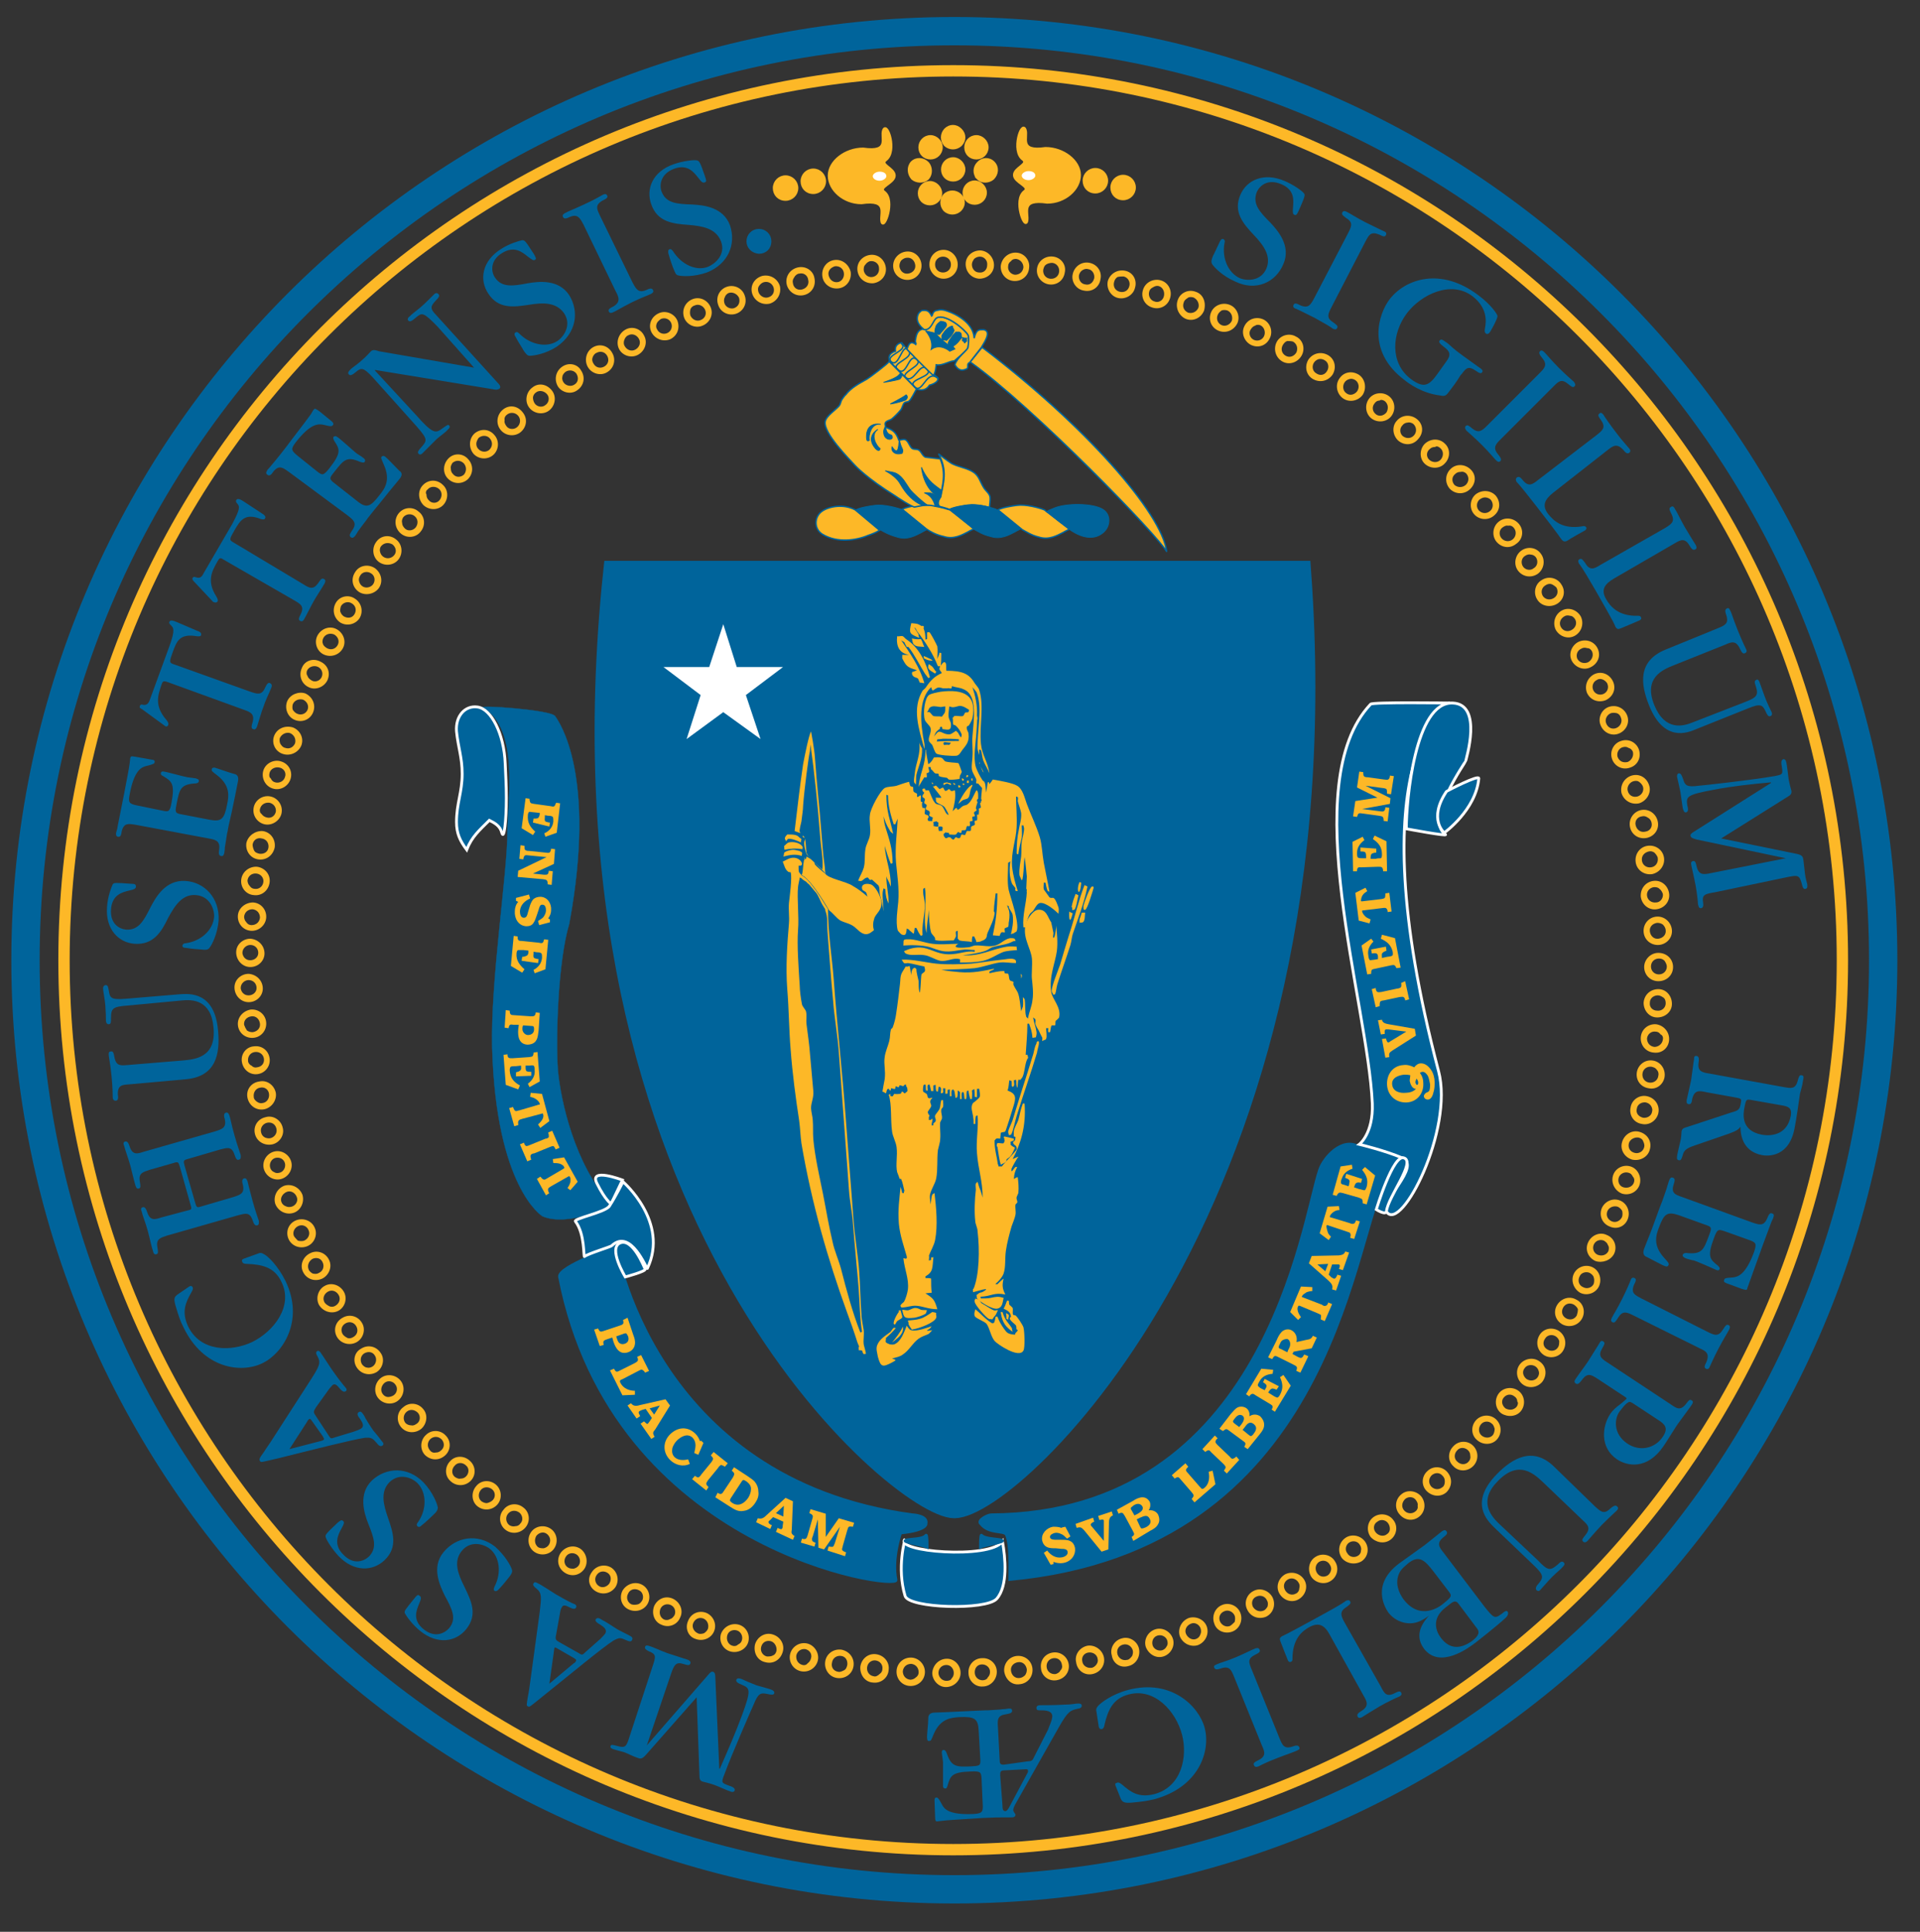 <svg version="1.1" id="Layer_1" xmlns="http://www.w3.org/2000/svg" x="0" y="0" viewBox="0 0 339 341" xml:space="preserve"><rect x="0" y="0" width="339" height="341" fill="#333333" stroke="none"/><style>.st2,.st3,.st5,.st7{fill:#00649b;stroke:#fff;stroke-width:.5;stroke-miterlimit:3.864}.st3,.st5,.st7{stroke:#00649b}.st5,.st7{fill:#fdb827;stroke-width:.25}.st7{fill:#00649b;stroke-width:.15}.st10,.st9{fill:#00649b}.st10,.st11{fill-rule:evenodd;clip-rule:evenodd}.st11,.st12,.st13{fill:#fdb827}.st13{stroke:#fdb827;stroke-width:.5;stroke-miterlimit:3.864}.st14{fill:#fff}</style><path d="M11.3 169.5c0-86.6 70.4-157 157-157s157 70.4 157 157-70.4 157-157 157-157-70.4-157-157h0z" fill="none" stroke="#fdb827" stroke-width="2" stroke-miterlimit="3.864"/><path d="M85.2 124.9c-.9-.5 12 .4 12.8 1.5.7 1 7.4 10.3 2.5 36.7-2 6.6-2.4 20.3-2 25.8.5 5.5 3 16.7 9.3 23.6.5.5-7.6 4.1-12 2.2-.2-.1-8.2-5.2-8.9-29.7-.3-12.1 2.7-30.7 2.7-38.3 0-5.2 2.2-18.3-4.4-21.8h0z" fill="#00649b" stroke="#00649b" stroke-width=".05" stroke-miterlimit="3.864"/><path class="st2" d="M107.9 212.5s-1-.6-2.5-3.6c-1.5-2.9 4.5-.6 4.5-.6l-2 4.2z"/><path class="st3" d="M108.7 219.7c.1.4-10.3 3.9-9.9 5.7 9.4 48.5 59.9 55.4 59.4 53.5-.8-3.7.8-8.3.8-8.3 4.9-.5 4.5-1.7 4.5-1.7.3-1.3-2.1-1.5-2.4-1.5-46.1-6.2-52.5-48.1-52.4-47.7z"/><path class="st2" d="M110.4 225.4s-3.1-5.1-.9-6c2.2-.9 4.2 4.2 4.4 4.6.3.4-3.5 1.4-3.5 1.4z"/><path class="st2" d="M110 208.6s8.2 7.1 4.3 15.3c-.1.3-2.9-7.2-6.3-4-.2.2-4.2 1.4-4.8 1.9-.2.2.1-4-1.6-6.2-.4-.5 5.3-1.6 6-2.7 1.1-1.7 2.4-4.3 2.4-4.3z"/><path d="M176 282.2c-1.8 2.1-15.6 1.7-16.2-.5-1.5-5 0-10 0-10-2.1 2.2 15 3.6 17.2.4.5 2.8 1 7.8-1 10.1h0z" fill-rule="evenodd" clip-rule="evenodd" fill="#00649b" stroke="#fff" stroke-width=".5" stroke-miterlimit="3.864"/><path class="st3" d="M163.5 271c.2-.2.2 2.1.2 2.1-.9-.4-4.5-.9-3.8-1.2.7-.3 3-.1 3.6-.9zM178.3 278.8c0-1.9.2-6-.6-7.9-.4-.8-3.1-.1-4.5-1.9-.8-.6 1.2-1.6 1.8-1.6 48.5-.3 54.9-51.8 58-60.9.7-2.1 3.9-5.8 6.9-4.1 1.1.6 7.9 1.8 7.9 1.8s-2.4 2.7-3.6 5.1c-5.7 11.2-9.4 64.2-65.9 69.5z"/><path class="st2" d="M240 202s2.5-1.9 2.3-7.2c-.8-18-13.5-56.5-.3-70.5.4-.4 14-.2 14-.2s-16.8 8.7-2 65c2.7 10.3-6.6 28.6-9.2 24.8-1.3-1.8 6.2-8 2.8-9.5-3-1.3-7.6-2.4-7.6-2.4z"/><path class="st2" d="M248.3 146.3c0-4.9 1.5-22.5 8.2-22.2 5.4.2 2.3 10 2.3 10.2 0 .2-7.3 10.4-3.6 13 .6.4-6.9-1-6.9-1z"/><path class="st2" d="M255 147s-2.9-2.4.4-7.3c.1-.1 5.7-3 5.7-2.3-.5 5.6-6.1 9.6-6.1 9.6zM244.8 213.8c-.1.8-1.8-.3-1.8-.3s3-9.9 4.9-9.1c2.1.7-2.8 6.8-3.1 9.4z"/><path class="st3" d="M173.3 271c-.2-.2-.2 2.1-.2 2.1.9-.4 4.5-.9 3.8-1.2-.7-.3-3-.2-3.6-.9z"/><path class="st5" d="M157.1 63.8c-.6-1.4 1-1.8 1-1.8-.2-1.4 1.1-1.5 1.1-1.5s2.1 2.7 6.4 6.2c.2.9-1.5 1.3-1.5 1.3-.8 1.3-2.2.7-2.2.7l-4.8-4.9z"/><path d="M159.1 60.6c1.5 1.3-2.8 2-1.8 3.2 1.4 1.4 2-3.4 3-2 1.5 1.3-3 2.3-1.9 3.3 1.7 1.9 2-3.1 3.5-1.6 1.2 1-2.9 2.2-2 3.1 1.4 1.3 2.5-2.8 3.7-1.5 1.6 1.4-3.5 1.8-2.2 3.1 1.5 1.7 2.2-3.4 4.3-1.3" fill="none" stroke="#00649b" stroke-width=".25" stroke-miterlimit="3.864"/><path class="st5" d="M167.7 90l-1.5-.4s-1.2-.4-.1-1.9c.4-2.3 1.3-4.6-.4-7.6 0 0 1.5 1.2 2.3 1.7 1.1.6 2.7.8 3.8 1.5 1.1.7 1.2 1.7 1.9 2.8.3.5 1 1 1.1 1.6.1.6-.1 1.6-.1 1.9-3.7-1.1-7 .4-7 .4zM173.4 61.3C191.5 75 205.2 90.6 206 97.4c-1.2-2.5-23.6-25.6-34.7-33.5l2.1-2.6zM155.3 93.6c-.6.4-1.4.7-2 .9-2.1.9-5.5 1.4-8.1-.2-1.5-.9-1.5-3.1 0-4.1 1.2-.8 3.7-1.3 5.8-.2l4.3 3.6c.1-.1.2-.2 0 0z"/><path class="st7" d="M155.4 93.5c-1-.8-4.3-3.5-4.3-3.5.7-.4 2.5-.7 3.4-.8 1.5-.2 3.8.4 4.9.8 1.5 1.2 4.4 3.4 4.4 3.4-.3.2-.8.4-1.1.6-1 .5-2.5 1.4-4.3.8-1.5-.4-2.5-1-3-1.3z"/><path class="st5" d="M163.6 93.4c-1-.8-4.3-3.5-4.3-3.5.7-.4 2.5-.7 3.4-.8 1.5-.2 3.8.4 4.9.8 1.5 1.2 4.4 3.4 4.4 3.4-.3.2-.8.4-1.1.6-1 .5-2.5 1.4-4.3.8-1.4-.3-2.4-.9-3-1.3z"/><path class="st7" d="M171.9 93.4c-1-.8-4.3-3.5-4.3-3.5.7-.4 2.5-.7 3.4-.8 1.5-.2 3.8.4 4.9.8 1.5 1.2 4.4 3.4 4.4 3.4-.3.2-.8.4-1.1.6-1 .5-2.5 1.4-4.3.8-1.4-.3-2.4-1-3-1.3z"/><path class="st5" d="M180.5 93.5c-1-.8-4.3-3.5-4.3-3.5.7-.4 2.5-.7 3.4-.8 1.5-.2 3.8.4 4.8.8 1.5 1.2 4.4 3.4 4.4 3.4-.3.2-.8.4-1.1.6-1 .5-2.5 1.4-4.3.8-1.3-.3-2.3-1-2.9-1.3z"/><path class="st7" d="M184.8 90.3c.6-.4.7-.3 1.3-.6 2.1-.9 6.8-.9 8.6.2 1.5.9 1.4 3 .1 4.1-1.5 1.3-3.6 1.1-5.9-.5l-4.1-3.2s-.2.1 0 0z"/><path d="M4.5 169.5c0-90.5 73.5-164 164-164s164 73.5 164 164-73.5 164-164 164-164-73.5-164-164h0z" fill="none" stroke="#00649b" stroke-width="5" stroke-miterlimit="3.864"/><path class="st9" d="M226.6 46.6c1.4-3.2-1-5.9-2.3-7.3-1.9-1.9-3.2-3.3-2.4-5.4.5-1.1 1.9-2.4 4.3-1.4s2.2 2.8 2.1 4.1c-.1 1 0 1.2.2 1.3.4.2.5-.1.8-.7 1.1-2.5 1.2-2.8.9-3.1-.3-.4-1.8-1.5-3.5-2.2-3.6-1.5-6.6-.1-7.7 2.5-1.3 3 .5 5.1 2.4 7.1 1.7 1.8 3.1 3.7 2.2 5.9-1 2.3-3.5 2.2-4.7 1.7-2-.9-3.2-3.5-2.7-6.2.1-.3.1-.5-.2-.7-.3-.1-.5.2-.6.4-.5 1-1.1 2.4-1.2 2.5-.3.7-.4 1.1-.2 1.5.4.6 1.8 2.1 4.1 3.1 3.7 1.8 7.2.1 8.5-3.1zM241.1 42.6c.6-1.1.9-1.8 2.4-1.2.6.3 1 .5 1.2.1.2-.4-.1-.6-.4-.7-.4-.2-1.3-.6-3.3-1.6-1.7-.9-2.6-1.5-3.2-1.8-.2-.1-.6-.3-.8.1-.2.4.2.6.7 1 1.3.8.9 1.5.3 2.7l-6 11.5c-.6 1.1-1 1.8-2.4 1.2-.6-.3-1-.5-1.2-.1-.2.4.1.6.4.7.3.1 1.7.8 3.3 1.6 1.8 1 2.7 1.5 3.2 1.9.2.1.6.3.8-.1.2-.4-.2-.6-.7-1-1.3-.8-.9-1.5-.3-2.7l6-11.6zM253.8 66c-1.5 2.1-2.4 2.6-4.7.9-3.7-2.8-3.4-8-.7-11.6 2.5-3.3 7.8-5.9 11.6-3 2.7 2.1 2.4 4.5 2.2 5.6-.1.5-.1.8.2 1 .1.1.4.1.6-.2.2-.2 1.4-2.4 1.4-2.9 0-.3-1.1-2-3.4-3.7-6.6-5-12.9-2.9-15.7.8-1.8 2.4-4.2 9 2.7 14.2.6.5 3 2.3 6.2 2.7 1 .2 1.1.1 1.9-1 1.1-1.4 1.6-2.3 1.8-2.6l.2-.2c.8-1.1 1.2-1.4 2.4-.6.7.5 1 .6 1.2.3.2-.3-.1-.5-.2-.6-.4-.3-2.8-2-3.2-2.3-1.7-1.2-2.3-1.9-2.7-2.2-1-.7-1.1-.8-1.4-.5-.2.2-.1.5.7 1.1 1.1.8 1.4 1.4.4 2.7l-1.5 2.1zM274.3 68.2c.9-.9 1.4-1.4 2.6-.4.5.4.8.7 1.1.4.3-.3 0-.6-.1-.8-.3-.3-1.1-.9-2.7-2.5-1.3-1.3-2-2.2-2.5-2.7-.2-.2-.5-.5-.8-.2-.3.3 0 .7.4 1.2 1 1.2.4 1.8-.5 2.7l-9.2 9.2c-.9.9-1.5 1.5-2.7.5-.5-.4-.8-.7-1.1-.4-.3.3 0 .6.1.8.2.2 1.4 1.2 2.7 2.5 1.4 1.4 2.1 2.3 2.5 2.7.2.2.5.5.8.2.3-.3 0-.7-.4-1.2-1-1.2-.4-1.8.5-2.7l9.3-9.3zM271.6 84.7c-1 .8-1.7 1.3-2.7.1-.4-.5-.7-.8-1.1-.5-.3.3-.1.6 0 .8.2.2.3.2 3.5 4.3 4.3 5.5 4.2 5.6 4.4 5.8.3.4.6.5 1.1.2.4-.3 2.9-1.7 3.1-1.8.2-.2.3-.4.1-.6-.1-.1-.3-.2-.6-.1-3.5.6-5.1-1-6-2.1-1.2-1.5-.7-2.6.8-3.8l9.7-7.6c.9-.7 1.6-1.2 2.7 0 .4.5.7.8 1.1.5.3-.3.1-.6-.1-.8-.4-.5-1.1-1.2-2.3-2.8-1-1.3-1.9-2.6-2.2-3.1-.2-.2-.4-.5-.7-.2-.4.3-.1.6.3 1.2.9 1.3.2 1.8-.8 2.6l-10.3 7.9zM282.6 99.7c-1.1.7-1.9 1.1-2.7-.3-.4-.5-.6-.9-1-.7-.4.2-.2.6-.1.8.2.3.3.2 2.9 4.7 3.5 6.1 3.4 6.1 3.5 6.4.3.5.5.5 1 .3s3.1-1.3 3.3-1.4c.2-.1.4-.3.2-.6-.1-.2-.3-.2-.5-.2-3.5.1-4.9-1.7-5.6-2.9-1-1.7-.3-2.7 1.4-3.7l10.7-6.2c1-.6 1.8-1 2.6.4.3.5.6.9 1 .7.4-.2.2-.6.1-.8-.3-.5-.9-1.4-1.9-3.1-.8-1.4-1.5-2.9-1.8-3.3-.1-.2-.3-.6-.7-.3-.4.2-.2.6.1 1.2.7 1.4 0 1.8-1.1 2.5l-11.4 6.5zM298.9 127.5c-1.7.7-4.9 1.6-6.8-3-2-4.9 1.5-6.3 3.5-7.1l9-3.6c1.1-.5 1.9-.8 2.6.7.3.6.5 1 .9.8.4-.2.3-.5.2-.7-.1-.2-.7-1.4-1.5-3.4s-1.1-3.1-1.3-3.4c-.1-.2-.2-.6-.6-.4-.4.2-.3.6-.1 1.2.5 1.5-.3 1.8-1.5 2.3l-9.3 3.8c-4.8 2-4.4 6-2.8 9.9 2.6 6.4 6.7 4.8 8.3 4.1l9-3.6c2.4-1 2.7-.7 3.3.6.2.4.4.9.8.7.1 0 .4-.2.2-.7-.2-.4-.8-1.6-1.2-2.7-.5-1.3-.7-2-.9-2.5-.1-.3-.3-.7-.6-.5-.4.2-.3.5-.1 1.1.5 1.6.3 2-2.1 2.9l-9 3.5zM315.3 151.5l-13.1 2.6c-1.4.3-2.2.4-2.6-1-.2-.9-.3-1.2-.7-1.1-.4.1-.3.4-.3.6.1.6.5 2.2.8 3.8.2 1.1.4 2.8.4 3.2.1.3.1.8.6.7.3-.1.4-.4.3-1-.2-1.3.2-1.5 2.1-1.8l12.9-2.7c1.6-.3 2-.4 2.4 1.1.2.8.3 1.1.7 1 .4-.1.3-.5.3-.8-.1-.3-.3-1.1-.4-1.8-.1-.7-.2-1.9-.3-2.6-.1-.5-.2-.8-1.3-1l-13.2-2.7 11.8-7.4c.7-.4.6-.7.6-1-.1-.4-.3-1-.5-2.1-.1-.8-.3-2.5-.4-2.9-.1-.5-.3-.6-.5-.6-.3.1-.5.3-.3 1.3.2 1.4.2 1.4-1.3 1.7-4 .7-13.1 1.7-13.4 1.7-2.1.3-2.4-.1-2.7-1.1-.3-.8-.4-1.1-.8-1.1-.3.1-.3.4-.3.6.1.5.4 1.7.6 2.7.2 1.3.3 2.3.4 2.8.1.3.2.9.6.8.4-.1.4-.6.2-1.3-.2-1.5-.1-1.8 4.7-2.7 3.1-.6 6.7-1 10.1-1.3v.1l-13.6 8.6c-.5.3-.7.5-.6.8.1.3.4.4 1.1.6l15.7 3.3z"/><path class="st10" d="M301.8 189.5c-1.3-.2-2.1-.4-1.9-1.9.1-.6.1-1.1-.3-1.2-.5-.1-.5.3-.5.6-.1.5-.4 3-.5 3.6 0 .1-.7 3.1-.8 3.6 0 .2-.1.6.3.7.5.1.6-.3.7-1 .4-1.5 1.2-1.4 2.5-1.1l5.5 1c.5.1.7.2.6.7-.2 1.4-.4 1.5-1.8 1.9l-7.6 2.5c-.7.2-1 .3-1.1.8 0 .3-.1 1.4-.2 1.7-.1.5-.6 2.4-.6 2.8 0 .2-.1.5.3.6.4.1.5-.2.8-1.2.3-.8 1.1-1.1 2.3-1.5l5.8-2c1.4-.5 1.7-.8 2-1.2 0 1.1.2 4.3 3.8 5 1.1.2 4.9.4 5.8-5 .2-.9.8-5 .9-5.8.1-.4.5-1.8.5-2.1.2-1 .2-1.1-.2-1.2-.4-.1-.5.3-.7 1-.4 1.5-1.2 1.3-2.4 1.1l-13.2-2.4zm12.7 5.6c1.2.2 1.9.4 1.7 1.8-.7 3.8-4 3.6-5.1 3.4-3.8-.7-3.3-3.7-3.1-4.8.3-1.5.3-1.5 1.4-1.3l5.1.9z"/><path class="st9" d="M297 211.3c-1.2-.4-2-.7-1.5-2.2.2-.6.3-1.1-.1-1.2-.4-.2-.6.2-.7.5-.1.2-.1.4-.3.9-.1.5-.4 1.2-.8 2.4l-.1.3c-.1.2-.6 1.5-1.2 3.2-.6 1.7-1.4 3.7-2 5.2-.3.8-.1 1.3.5 1.5 1 .5 2.8 1.5 3.2 1.6.2.1.5.1.6-.2.1-.3 0-.4-.8-1.3-2-2.2-1.4-4-.9-5.3.9-2.4 1.4-2.9 3.5-2.2l5 1.8c.9.3.8.6.3 1.9-.9 2.4-1.2 3.2-3.7 3-.6-.1-.8.1-.9.3-.1.3.3.5.5.6.2.1 1.3.4 1.5.4.6.2 3.6 1.5 4 1.7.3.1.5 0 .5-.2.1-.1 0-.3-.3-.6-1.4-1.1-1.9-1.6-.7-4.8.6-1.7.8-1.6 1.8-1.3l4.2 1.5c1.5.5 1.6.7 1.1 2.2-1.5 4.1-2.9 4.4-3.8 4.5-1.3.1-1.4.1-1.5.5-.1.3.2.4.4.5l2.7 1c.7.2.9.3 1 0 0-.1 0-.1.3-.9s.8-2.3 1.9-5.3l.5-1.4c.9-2.5 1.4-3.7 1.6-4.3.3-.6.3-.6.3-.7.1-.2.2-.6-.2-.7-.4-.2-.6.2-.9.9-.6 1.4-1.4 1.1-2.6.7l-12.4-4.5zM300.1 238c1.1.5 1.8.9 1.2 2.4-.3.6-.5 1-.1 1.2.4.2.6-.1.7-.4.2-.4.6-1.4 1.6-3.3.9-1.7 1.5-2.6 1.8-3.2.1-.2.3-.6-.1-.8-.4-.2-.6.2-1 .8-.8 1.3-1.5 1-2.7.4l-11.7-5.9c-1.1-.6-1.9-.9-1.3-2.4.3-.6.5-1 .1-1.2-.4-.2-.6.1-.7.4-.1.3-.7 1.7-1.5 3.3-.9 1.8-1.5 2.7-1.8 3.3-.1.2-.3.6.1.8.4.2.6-.2 1-.8.8-1.3 1.5-1 2.7-.4l11.7 5.8z"/><path class="st10" d="M283.8 240.5c-1.1-.7-1.7-1.2-.9-2.5.3-.6.6-.9.2-1.2-.4-.3-.6.1-.7.3-.3.5-1.7 2.7-2 3.2-.6.9-1.6 2.2-2.2 3.1-.1.2-.4.5 0 .8.4.3.7-.1 1.1-.6 1-1.4 1.7-.9 2.8-.2l4.7 3.1c.3.2.5.3.3.5-.1.1-.7.6-.8.7-1.1.8-1.6 1.3-2 1.9-1.4 2.1-1.9 5.9 1.2 8 1.8 1.2 5.3 1.9 8.2-2.3.5-.7 2.3-3.7 2.8-4.3.3-.4 1.6-2.2 1.9-2.6.6-.8.6-1 .3-1.2-.4-.3-.6.1-1 .6-1 1.3-1.7.8-2.7.1l-11.2-7.4zm8.9 10.1c1.3.8 1.9 1.5.9 3-1.4 2.1-4.1 2.7-6.3 1.2-2.5-1.7-2.3-4.4-1.3-5.7.4-.5.9-1.2 1.4-1.5.3-.2.4-.2.9.1l4.4 2.9z"/><path class="st9" d="M264.5 268.8c-1.3-1.3-3.5-3.9 0-7.4 3.7-3.8 6.4-1.2 8 .3l7 6.7c.9.8 1.4 1.4.4 2.6-.4.5-.7.8-.4 1.1.3.3.6.1.8-.1.1-.1 1-1.2 2.5-2.8 1.5-1.5 2.4-2.3 2.6-2.5.2-.2.5-.5.1-.8-.3-.3-.7 0-1.2.4-1.1 1.1-1.7.5-2.7-.4l-7.2-7c-3.7-3.6-7.3-1.6-10.2 1.4-4.8 5-1.6 8.1-.4 9.3l7 6.7c1.9 1.8 1.7 2.2.8 3.3-.3.3-.6.8-.3 1.1.1.1.4.3.7-.1.3-.3 1.2-1.4 2-2.2 1-1 1.6-1.4 1.9-1.8.2-.2.5-.5.2-.8-.3-.3-.6-.1-1.1.4-1.3 1.1-1.7 1.1-3.5-.8l-7-6.6z"/><path class="st10" d="M254.9 274.1c-.8-1-1.3-1.7-.1-2.7.5-.4.9-.7.6-1.1-.3-.4-.6-.1-.8 0l-3 2.4c-.7.5-4.3 3.1-4.6 3.3-4.9 3.7-2.5 7.7-1.9 8.6.6.8 1.5 1.5 2.7 1.8 2 .5 3.4-.4 4.5-1.2-.8.9-2.8 3.2-.9 5.8 2.8 3.7 7.9-.1 9.2-1.1 0 0 3.6-2.8 5.1-4.2.5-.4.7-.9.5-1.2-.2-.3-.5 0-.6 0 0 0-.2.2-.5.4-1.2.9-1.4.7-3-1.3l-7.2-9.5zm1.3 8.9c.8-.6 1.1-.2 1.4.2l3 4c.5.6.9 1.2-.6 2.4-2.2 1.6-4.1 1.5-5.6-.5-.7-.9-1.9-3.3.9-5.4l.9-.7zm-.5-2.2c.7.9.7 1-.9 2.3-.7.6-4.1 3-7-.8-.8-1.1-1.6-2.9-.7-4.7.4-.8 1.4-1.5 1.6-1.7 1.8-1.4 2.8-.6 4.4 1.5l2.6 3.4z"/><path class="st9" d="M237.4 286.4c-.6-1.1-1-1.9.3-2.7.5-.4.9-.6.7-1-.2-.4-.6-.2-.8-.1-.3.2-.2.3-4.8 2.8-6.2 3.4-6.2 3.3-6.4 3.4-.5.3-.5.5-.3 1s1.2 3.1 1.3 3.3c.1.2.3.4.6.2.2-.1.2-.3.2-.5 0-3.5 1.7-4.9 3-5.6 1.7-.9 2.7-.3 3.6 1.4l6 10.8c.6 1 .9 1.8-.4 2.6-.5.3-.9.6-.7 1 .2.4.6.2.8.1.5-.3 1.4-.9 3.1-1.9 1.4-.8 2.9-1.5 3.4-1.7.2-.1.6-.3.4-.7-.2-.4-.6-.2-1.2.1-1.4.7-1.8 0-2.4-1.2l-6.4-11.3zM222.8 308.1c.5 1.1.8 1.9-.6 2.6-.6.3-1 .5-.8.9.2.4.5.3.8.2.4-.2 1.3-.7 3.4-1.5 1.8-.7 2.8-1 3.4-1.3.2-.1.6-.2.4-.6-.2-.4-.6-.3-1.2-.1-1.5.5-1.8-.3-2.3-1.5l-4.9-12.1c-.5-1.2-.8-1.9.6-2.6.6-.3 1-.5.8-.9-.2-.4-.5-.3-.8-.2-.3.1-1.7.8-3.3 1.5-1.9.8-2.9 1-3.5 1.3-.2.1-.6.2-.4.6.2.4.6.3 1.2.1 1.5-.5 1.8.3 2.3 1.5l4.9 12.1zM197.8 317.3c.3.8.6 1 2 .9 2.1-.2 2.7-.3 4-.6 7.8-2.1 10-8.4 8.9-12.6-1-3.8-5.9-8.7-13.5-6.7-3 .8-4.8 2.3-5.2 2.7-.5.5-.5.8-.4 1.2l.4 2.6c.1.2.1.5.6.4.3-.1.4-.6.4-.7.6-2.6 1.5-4.7 4.3-5.4 4.5-1.2 8.3 2.9 9.4 7.1 1 3.8 0 9.2-4.9 10.5-2.8.7-4.2-.4-5.7-1.7-.5-.4-.7-.4-.9-.3-.4.1-.3.3-.2.6l.8 2z"/><path class="st10" d="M177.2 311.5c-.6 0-.7-.2-.7-.9l-.3-5.7c-.1-1.3-.1-2.1 1.4-2.3.6-.1 1.1-.2 1.1-.6 0-.5-.4-.4-.7-.4-.1 0-.4.1-.9.1-.6.1-1.4.1-2.6.2h-.4c-.3 0-2.3.1-4.4.2-2 .1-4.1.2-4.6.2-.9 0-1.2.4-1.2 1 0 1.1-.3 3.1-.2 3.6 0 .2.1.5.4.4.3 0 .3-.1.8-1.3 1.2-2.7 3.1-2.8 4.5-2.9 2.6-.1 3.3.2 3.4 2.4l.3 5.3c0 .9-.2.9-1.7 1-2.5.1-3.4.1-4.2-2.2-.2-.6-.4-.7-.6-.7-.4 0-.3.5-.3.6 0 .2.2 1.3.2 1.5v4.3c0 .3.2.4.4.4s.3-.1.4-.5c.5-1.7.7-2.4 4.1-2.5 1.8-.1 1.8.2 1.9 1.1l.2 4.5c.1 1.5 0 1.8-1.6 1.9-4.4.2-5.2-.9-5.6-1.7-.6-1.1-.7-1.2-1-1.2-.3 0-.3.4-.3.5l.1 2.8c0 .7.1 1 .4.9.1 0 .1 0 .9-.1s2.4-.2 5.6-.4l1.5-.1c2-.1 3.1-.1 3.8-.1h1.2c.3 0 .8 0 .8-.5 0-.1-.4-.5-.4-.8 0-.3.2-.7.3-.9l7.8-13.8c1.6-2.8 2-2.9 3.4-3.2.1 0 .6-.1.6-.5s-.4-.4-.7-.4c-.5 0-1 .2-2.4.2-1.6.1-3.6.1-4.2.1-.4 0-.7.1-.7.5s.3.4.6.4c1.2 0 2.1.1 2.2 1 0 .8-.7 2.1-.7 2.3l-2.6 5.1c-.2.5-.5.6-1 .6l-4.3.6zm-.6 1.9c0-.6 0-.9.8-.9l3.8-.2c.2 0 .3.1.3.2v.3l-3.2 6c-.2.4-.5.9-.8.9-.5 0-.5-.6-.5-1l-.4-5.3z"/><path class="st9" d="M114.2 308.1l4.3-12.7c.5-1.4.8-2.1 2.1-1.7.9.3 1.2.3 1.3-.1.1-.3-.2-.5-.4-.6-.6-.2-2.2-.7-3.7-1.2-1.1-.4-2.6-1.1-3-1.2-.3-.1-.8-.3-.9.1-.1.3.1.5.7.8 1.3.5 1.2.9.6 2.7l-4.1 12.5c-.5 1.6-.7 1.9-2.1 1.5-.8-.2-1.1-.3-1.2 0-.1.4.3.5.6.6.3.1 1.1.3 1.8.5.6.2 1.7.8 2.4 1 .5.2.8.2 1.5-.6l8.9-10.1.5 13.9c0 .8.3.9.6 1 .3.1 1 .2 2.1.6.8.3 2.3 1 2.7 1.1.4.2.7.1.8-.1.1-.3 0-.6-1-.9-1.3-.5-1.4-.5-.8-2 1.4-3.8 5.1-12.2 5.2-12.4.8-2 1.3-2 2.3-1.8.9.2 1.2.2 1.3-.1.1-.3-.2-.5-.4-.6-.5-.2-1.6-.5-2.7-.8-1.3-.5-2.2-.9-2.6-1.1-.3-.1-.8-.3-1 .1-.1.4.3.6 1 .9 1.4.6 1.7.8 0 5.4-1.1 3-2.5 6.2-3.9 9.4h-.1l-.7-16.1c0-.6-.1-.9-.4-1-.3-.1-.5.1-1 .7l-10.7 12.3z"/><path class="st10" d="M98.8 289.9c-.7-.4-.8-.5-.6-1.4l.7-3.9c0-.1.1-.6.3-.9.2-.4.6-.4 1.3 0 .6.3 1 .4 1.2.1.2-.4-.1-.6-.4-.7-.1 0-1.5-.7-3.2-1.7-.5-.3-2.6-1.7-3.1-1.9-.2-.1-.6-.4-.8 0-.2.3.1.6.5.9 1 .8.9 1.5.6 4.1L93.6 297c-.1.6-.2 1.6-.4 2.5-.2 1.3-.3 1.6 0 1.7.3.2.3.1 2.8-1.9 4.5-3.6 10.4-8.5 12.3-9.7 1.1-.6 1.3-.5 2.2-.1.5.2.9.4 1.1 0 .2-.4-.1-.6-.3-.7-.3-.2-2-1-2.3-1.2-.8-.5-2.3-1.5-2.6-1.6-.6-.4-.9-.5-1.2-.2-.2.3.1.6.8 1 .6.4 1.2.8.9 1.5-.2.3-.8.9-.9 1l-2.6 2.3c-.6.6-.6.6-1.4.1l-3.2-1.8zm2.4 2.7c.5.3.6.4.5.6-.1.2-.3.4-.4.4l-4.3 3.6.8-5.7c0-.2.1-.5.1-.6 0-.1.1-.2.7.2l2.6 1.5z"/><path class="st9" d="M78.3 274c-2.2 2.7-.6 5.9.2 7.6 1.3 2.4 2.2 4.1.8 5.8-.8.9-2.5 1.8-4.5.2s-1.3-3.3-.8-4.5c.4-.9.4-1.2.1-1.4-.3-.3-.5-.1-.9.4-1.7 2.1-1.9 2.3-1.7 2.7.2.4 1.3 2 2.7 3.1 3.1 2.5 6.3 1.9 8.1-.3 2.1-2.6.9-5-.3-7.5-1.1-2.2-2-4.4-.5-6.3 1.6-2 4-1.2 5-.4 1.7 1.4 2.1 4.2.8 6.7-.1.3-.2.5 0 .7.3.2.6-.1.7-.2.8-.8 1.7-2 1.8-2.1.5-.6.7-1 .6-1.4-.2-.7-1.2-2.5-3-4.1-3.1-2.4-6.9-1.7-9.1 1zM65.7 261.3c-2.5 2.4-1.4 5.8-.7 7.6 1 2.5 1.7 4.3.1 5.9-.9.8-2.7 1.5-4.5-.4-1.8-1.8-.9-3.5-.3-4.6.5-.9.5-1.1.3-1.3-.3-.3-.5-.1-1 .3-2 1.9-2.2 2.1-2.1 2.5.1.5 1.1 2.1 2.3 3.4 2.7 2.8 6 2.7 8.1.7 2.4-2.3 1.5-4.9.6-7.5-.8-2.3-1.4-4.6.3-6.3 1.8-1.7 4.1-.7 5 .3 1.5 1.6 1.6 4.5 0 6.8-.2.2-.3.5-.1.7.3.3.6 0 .7-.1.9-.7 2-1.8 2.1-1.9.6-.5.8-.9.8-1.3-.1-.7-.9-2.7-2.5-4.4-2.8-2.9-6.6-2.7-9.1-.4z"/><path class="st10" d="M55.8 250c-.5-.7-.5-.8 0-1.6l2.3-3.2c.1-.1.4-.5.6-.7.4-.3.7-.1 1.2.5.4.5.8.8 1.1.6.4-.2.1-.6-.1-.8-.1-.1-1.1-1.3-2.2-2.9-.3-.4-1.7-2.6-2-3-.1-.2-.4-.6-.7-.4-.3.2-.2.5.1 1 .6 1.1.2 1.8-1.2 4L48 254.2c-.3.5-.9 1.3-1.4 2.1-.8 1.1-.9 1.3-.7 1.6.2.3.2.2 3.3-.5 5.6-1.4 13.1-3.3 15.2-3.6 1.2-.1 1.4.1 2.1.9.3.4.6.7 1 .5.4-.3.1-.6 0-.7-.2-.3-1.4-1.8-1.6-2-.5-.7-1.5-2.3-1.6-2.6-.4-.6-.6-.9-1-.6-.3.2-.2.6.3 1.2.4.6.8 1.3.1 1.7-.3.2-1.2.5-1.2.5l-3.3 1c-.8.3-.8.3-1.3-.5l-2.1-3.2zm1.1 3.4c.3.5.4.6.2.8-.2.1-.5.2-.6.2l-5.4 1.4 3.1-4.8c.1-.2.2-.4.4-.5.1-.1.2-.1.6.5l1.7 2.4z"/><path class="st9" d="M31.5 228.4c-.7.5-.9.7-.5 2.1.6 2 .8 2.6 1.4 3.8 3.5 7.3 10.2 8.2 14 6.3 3.5-1.7 7.4-7.5 4-14.5-1.4-2.8-3.1-4.3-3.6-4.6-.6-.4-.9-.4-1.3-.2l-2.5.9c-.2.1-.4.2-.2.6.1.3.7.3.8.3 2.7.1 4.9.6 6.1 3.2 2.1 4.2-1.3 8.7-5.2 10.6-3.6 1.7-9.1 1.8-11.3-2.8-1.2-2.6-.4-4.2.6-6 .3-.5.3-.7.2-.9-.2-.3-.4-.2-.6-.1l-1.9 1.3zM28.5 214.9c-1.2.4-2 .6-2.5-.9-.2-.6-.4-1-.8-.9-.4.1-.3.5-.2.7.2.9.7 2 1.1 3.5.4 1.5.6 2.6.9 3.5.1.4.2.7.6.6.4-.1.3-.5.2-1.2-.3-1.5.5-1.7 1.7-2.1l12.6-3.6c1.2-.3 2-.6 2.5.9.2.6.4 1 .8.9.4-.1.3-.5.3-.8-.2-.6-.6-1.7-1.1-3.5-.6-2.2-.8-3.1-.9-3.5-.1-.2-.2-.6-.6-.5-.4.1-.4.6-.2 1.2.3 1.5-.5 1.7-1.7 2.1l-5.8 1.7c-.7.2-.7.1-1-.9l-1.8-6.3c-.2-.8-.3-1 .5-1.2l5.8-1.7c1.2-.3 2-.6 2.5.9.2.6.4 1.1.8.9.4-.1.3-.5.3-.8-.1-.4-.6-1.7-1.1-3.5-.6-2.1-.7-3-.9-3.5-.1-.2-.2-.6-.6-.5-.4.1-.4.6-.2 1.2.3 1.5-.5 1.7-1.7 2.1l-12.6 3.6c-1.2.4-2 .6-2.5-.9-.2-.6-.4-1-.8-.9-.4.1-.3.5-.2.7.3 1.1.7 2.1 1.1 3.5.4 1.5.6 2.5.9 3.5.1.3.2.7.6.6.4-.1.3-.5.2-1.2-.3-1.5.5-1.7 1.7-2.1l4.2-1.2c.9-.3.9-.2 1.2.8l1.8 6.4c.3 1 .3 1-.6 1.2l-4.5 1.2zM32.1 176.6c1.9-.2 5.2-.1 5.6 4.8.5 5.3-3.3 5.6-5.5 5.8l-9.7.8c-1.2.1-2 .2-2.3-1.4-.1-.6-.2-1.1-.6-1-.5 0-.4.4-.4.7 0 .2.3 1.6.5 3.7s.2 3.3.2 3.7c0 .2.1.6.5.6.5 0 .5-.5.4-1.2 0-1.6.8-1.6 2.1-1.7l10-.9c5.2-.5 6-4.4 5.6-8.6-.6-6.9-5.1-6.5-6.7-6.4l-9.6.8c-2.6.2-2.8-.1-3-1.5-.1-.4-.1-1-.6-.9-.1 0-.4.1-.4.6 0 .4.3 1.8.4 3 .1 1.4.1 2.1.1 2.6 0 .3.1.7.5.7s.4-.4.4-1.1c0-1.7.3-2 2.9-2.2l9.6-.9zM32.7 155.5c-3.5-.2-5.2 2.9-6.1 4.6-1.2 2.4-2.1 4.1-4.3 4-1.2-.1-2.9-1-2.7-3.6.2-2.6 2-3 3.2-3.3 1-.2 1.2-.4 1.2-.7 0-.4-.2-.5-.9-.5-2.7-.2-3-.2-3.2.1-.2.4-.9 2.2-1 4-.3 3.9 2 6.3 4.9 6.5 3.3.2 4.7-2.1 5.9-4.6 1.2-2.2 2.5-4.2 4.9-4 2.5.2 3.3 2.6 3.2 3.9-.2 2.2-2.2 4.2-5 4.6-.3 0-.5.1-.6.4 0 .4.4.4.5.4 1.1.2 2.7.3 2.8.3.8.1 1.2.1 1.5-.3.4-.5 1.4-2.4 1.6-4.8.2-4-2.5-6.8-5.9-7zM36.8 148c1.2.2 2.1.4 1.9 1.9-.1.7-.1 1.1.3 1.2.5.1.5-.3.6-.5 0-.2.1-.5.1-1 .1-.5.2-1.3.4-2.5l.1-.4c0-.2.3-1.6.7-3.3.4-1.8.8-3.9 1.1-5.4.2-.9-.1-1.3-.7-1.4-1.1-.3-3-1-3.4-1.1-.2 0-.5 0-.5.3-.1.3.1.4 1 1.1 2.3 1.8 2 3.7 1.7 5.1-.5 2.6-1 3.1-3.1 2.7l-5.2-1c-.9-.2-.9-.4-.6-1.9.5-2.5.7-3.3 3.1-3.5.6 0 .8-.2.8-.4.1-.4-.4-.4-.5-.5-.2 0-1.3-.2-1.5-.2-.7-.1-3.8-1-4.2-1-.3-.1-.5.1-.5.3 0 .2 0 .3.4.5 1.5.9 2.1 1.3 1.5 4.6-.3 1.8-.6 1.7-1.6 1.5l-4.4-.9c-1.5-.3-1.7-.5-1.4-2 .8-4.3 2.1-4.8 3-5 1.2-.3 1.4-.4 1.4-.7.1-.3-.3-.4-.5-.4l-2.8-.5c-.7-.1-.9-.2-1 .2 0 .1 0 .1-.1.9s-.4 2.4-1 5.5l-.3 1.5c-.5 2.6-.8 3.9-.9 4.6l-.2.7c0 .2-.1.6.3.7.5.1.6-.3.7-1 .4-1.5 1.2-1.3 2.5-1.1l12.8 2.4zM30.8 117.3c-1-.3-.9-.5-.3-2.2.7-1.9 1.2-3.3 4.2-2.8.7.1.8-.1.8-.2.1-.4-.2-.6-.8-.8l-3.5-1.5c-.7-.3-1.2-.4-1.3 0-.1.2.1.4.3.6.4.4.8.7-.3 3.7l-3.4 9.3c-.2.6-.5 1.2-1.3 1-.3-.1-.4 0-.5.2-.1.3 0 .4.4.6l3.7 2.7c.1.1.3.2.4.3.2.1.4 0 .5-.2.1-.3 0-.5-.3-.9-2.2-2.5-1.5-4.4-.9-6.2.2-.6.3-.8 1.1-.5l13.5 4.9c1.1.4 1.9.7 1.5 2.2-.2.6-.3 1.1.1 1.2.4.2.6-.2.7-.5.2-.6.9-3 1.1-3.4.3-1 1-2.4 1.4-3.4.1-.2.2-.6-.2-.8-.4-.2-.6.2-.9.8-.6 1.4-1.4 1.1-2.6.7l-13.4-4.8zM41.3 95.8c-.9-.5-.8-.6.1-2.2 1-1.7 1.8-3.1 4.6-2 .6.2.8 0 .8-.1.2-.3-.1-.6-.6-.9L43 88.5c-.6-.4-1.1-.6-1.3-.2-.1.2 0 .4.2.6.4.5.6.8-.9 3.6l-5 8.6c-.3.6-.6 1.1-1.4.8-.3-.1-.4-.1-.6.1-.1.2 0 .4.3.7l3.1 3.3c.1.1.2.3.4.3.2.1.4.1.6-.1.1-.2.1-.4-.2-.9-1.8-2.8-.7-4.6.2-6.2.3-.5.4-.8 1.1-.3L52 106c1 .6 1.8 1 1.1 2.4-.3.6-.5 1-.1 1.2.4.2.6-.1.7-.3.3-.5 1.4-2.7 1.7-3.2.5-.9 1.4-2.2 1.9-3.1.1-.2.3-.6-.1-.8-.4-.2-.6.1-1 .7-.9 1.3-1.6.9-2.7.2l-12.2-7.3zM61.4 91c1 .8 1.7 1.3.8 2.6-.4.6-.6.9-.3 1.2.4.3.6 0 .8-.2.1-.2.3-.4.5-.8.3-.4.7-1 1.5-2l.2-.3c.1-.1 1-1.3 2.1-2.6 1.1-1.4 2.5-3.1 3.5-4.3.6-.7.5-1.2 0-1.5-.8-.8-2.2-2.3-2.5-2.5-.1-.1-.4-.2-.6 0-.2.2-.1.3.4 1.5 1.2 2.7.1 4.2-.8 5.3-1.6 2.1-2.3 2.4-4 1l-4.2-3.3c-.7-.6-.6-.8.3-1.9 1.6-2 2.1-2.7 4.4-1.7.6.2.8.2.9 0 .2-.3-.1-.6-.3-.7-.2-.2-1.1-.7-1.3-.9-.5-.4-2.9-2.6-3.3-2.8-.3-.2-.4-.1-.6 0-.1.1-.1.3.1.7 1 1.5 1.3 2.1-.8 4.8-1.1 1.4-1.3 1.3-2.1.7l-3.5-2.8c-1.2-1-1.3-1.2-.4-2.4 2.7-3.5 4.1-3.3 5-3.1 1.2.3 1.4.3 1.6 0 .2-.2-.1-.5-.2-.6l-2.2-1.8c-.6-.4-.8-.6-1-.3-.1.1-.1.1-.5.8-.5.7-1.4 1.9-3.4 4.5l-.9 1.2c-1.6 2.1-2.5 3.1-2.9 3.6-.4.5-.5.5-.5.6-.1.2-.4.5 0 .8.4.3.7 0 1.1-.6 1-1.2 1.7-.6 2.7.1L61.4 91zM83.7 64.9L66.9 62c-.3-.1-1-.4-1.4 0-.3.3-.8.9-1.4 1.4-.7.7-1.9 1.5-2.1 1.7-.4.4-.7.7-.4 1 .3.3.7 0 1.2-.4 1-.9 1.4-.8 3 .9l6.9 7.7c2.8 3.1 2.8 3.3 1.9 4.4-.9 1-.9 1.1-.7 1.4.3.3.6 0 .7-.1l2.5-2.5c.7-.6 1.7-1.3 1.9-1.6.2-.2.6-.5.3-.8-.2-.2-.3-.1-1.3.6-1.1.8-1.6.9-4.6-2.5l-7.2-7.8v-.1L87 68.7c.8.2 1 0 1.2-.1.3-.3 0-.7-.3-1L77 55.6c-1.2-1.2-.9-1.6-.1-2.5.6-.6.8-.9.5-1.2-.3-.3-.6-.1-.7 0-.4.4-2 2-2.4 2.3-.3.3-1.7 1.3-1.9 1.6-.2.1-.6.5-.3.8.3.3.7 0 1.4-.6 1-.8 1.2-1 3.8 1.7l6.4 7.2zM100.5 52.1c-1.9-2.9-5.5-2.4-7.3-2.1-2.6.5-4.6.8-5.8-1-.7-1-.9-3 1.2-4.3 2.2-1.4 3.6-.2 4.6.6.8.6 1 .7 1.2.6.4-.2.2-.4-.1-1-1.5-2.3-1.6-2.5-2.1-2.5-.5.1-2.3.6-3.8 1.6-3.3 2.1-3.8 5.4-2.2 7.8 1.8 2.8 4.5 2.4 7.2 2 2.4-.4 4.8-.5 6.2 1.5 1.4 2.1-.1 4.2-1.2 4.9-1.8 1.2-4.7.7-6.7-1.3-.2-.2-.4-.4-.7-.2-.3.2-.1.6 0 .7.5 1 1.4 2.3 1.4 2.4.4.6.7 1 1.1 1 .7 0 2.8-.3 4.8-1.6 3.5-2.4 4-6.2 2.2-9.1zM105.9 38c-.5-1.1-.9-1.8.5-2.6.6-.3 1-.5.8-.9-.2-.4-.6-.2-.8-.1-.4.2-1.3.8-3.3 1.7-1.7.8-2.8 1.2-3.3 1.5-.2.1-.6.3-.4.7.2.4.6.3 1.2 0 1.4-.6 1.8.2 2.4 1.3l5.7 11.8c.6 1.1.9 1.9-.4 2.7-.6.3-1 .5-.8.9.2.4.6.2.8.1.3-.1 1.6-.9 3.2-1.7 1.8-.9 2.8-1.2 3.4-1.5.2-.1.6-.3.4-.7-.2-.4-.6-.3-1.2 0-1.4.6-1.8-.2-2.4-1.3L105.9 38zM128.9 39.8c-1.2-3.3-4.8-3.6-6.7-3.7-2.7-.1-4.6-.2-5.4-2.3-.4-1.1-.2-3.1 2.2-4 2.4-.9 3.5.6 4.3 1.6.6.8.8.9 1.1.8.4-.1.3-.4.1-1-.9-2.6-1-2.8-1.5-2.9-.5-.1-2.4.1-4.1.7-3.7 1.3-4.9 4.4-3.9 7.1 1.1 3.1 3.8 3.4 6.6 3.6 2.4.2 4.8.6 5.7 2.9.9 2.4-1.1 4-2.3 4.5-2.1.8-4.7-.4-6.2-2.8-.2-.2-.3-.4-.6-.3-.3.1-.2.5-.2.7.3 1.1.8 2.5.9 2.7.3.7.4 1.1.8 1.2.7.2 2.8.3 5.1-.5 3.8-1.5 5.2-5 4.1-8.3z"/><path class="st11" d="M41.7 168.1c0 1.4 1.1 2.6 2.5 2.6s2.5-1.1 2.5-2.4c0-1.4-1.1-2.5-2.5-2.6-1.3 0-2.5 1-2.5 2.4zm1.1.1c0-.8.7-1.4 1.4-1.4.8 0 1.4.6 1.4 1.4 0 .8-.7 1.3-1.4 1.3-.4 0-.7-.1-1-.4-.2-.2-.4-.6-.4-.9zM42 161.6c-.1 1.4.9 2.6 2.3 2.7 1.4.1 2.6-1 2.7-2.3.1-1.4-.9-2.6-2.3-2.7-1.4 0-2.6 1-2.7 2.3zm1.1.2c.1-.8.7-1.3 1.5-1.3.8.1 1.3.7 1.3 1.5-.1.8-.7 1.3-1.5 1.3-.4 0-.7-.2-.9-.5-.3-.3-.4-.7-.4-1zM42.6 155.2c-.2 1.4.8 2.7 2.2 2.8 1.4.2 2.6-.8 2.8-2.2.2-1.4-.8-2.6-2.2-2.8-1.3-.1-2.6.8-2.8 2.2zm1.1.2c.1-.8.8-1.3 1.6-1.2.8.1 1.3.8 1.2 1.5-.1.8-.8 1.3-1.5 1.2-.4 0-.7-.2-.9-.5-.3-.3-.4-.7-.4-1zM43.5 148.8c-.2 1.4.7 2.7 2.1 2.9 1.4.2 2.6-.7 2.9-2.1.2-1.4-.7-2.7-2.1-2.9-1.3-.1-2.6.8-2.9 2.1zm1.1.3c.1-.8.8-1.3 1.6-1.1.8.1 1.3.8 1.2 1.6-.1.8-.8 1.2-1.6 1.1-.4-.1-.7-.2-.9-.5-.2-.4-.3-.8-.3-1.1zM44.8 142.5c-.3 1.4.6 2.7 1.9 3 1.3.3 2.7-.6 3-1.9.3-1.4-.6-2.7-1.9-3-1.3-.3-2.7.5-3 1.9zm1.1.3c.2-.8.9-1.2 1.7-1.1.8.2 1.2.9 1.1 1.6-.2.8-.9 1.2-1.6 1-.4-.1-.7-.3-.9-.6-.3-.2-.4-.6-.3-.9zM46.5 136c-.4 1.3.3 2.8 1.7 3.2 1.3.4 2.7-.4 3.1-1.7.4-1.3-.3-2.7-1.7-3.1-1.2-.4-2.7.3-3.1 1.6zm1.1.4c.2-.7 1-1.1 1.8-.9.8.2 1.2 1 .9 1.7-.2.7-1 1.1-1.7.9-.4-.1-.6-.3-.8-.7-.3-.2-.3-.6-.2-1zM48.4 129.9c-.5 1.3.2 2.8 1.6 3.2 1.3.4 2.7-.3 3.2-1.5.5-1.3-.2-2.7-1.5-3.2-1.4-.4-2.8.2-3.3 1.5zm1 .4c.3-.7 1.1-1.1 1.8-.9.7.3 1.1 1 .9 1.8-.3.7-1 1.1-1.8.8-.4-.1-.6-.4-.8-.7-.1-.2-.2-.6-.1-1zM50.7 123.8c-.5 1.3.1 2.8 1.4 3.3 1.3.5 2.7-.1 3.2-1.4.5-1.3-.1-2.7-1.4-3.3-1.2-.4-2.7.2-3.2 1.4zm1 .5c.3-.7 1.1-1 1.8-.8.7.3 1.1 1.1.8 1.8-.3.7-1.1 1-1.8.7-.3-.1-.6-.4-.8-.7-.1-.2-.1-.7 0-1zM53.3 117.9c-.6 1.3-.1 2.8 1.2 3.4 1.2.6 2.7 0 3.3-1.2.6-1.3.1-2.7-1.2-3.3-1.3-.7-2.8-.2-3.3 1.1zm.9.5c.3-.7 1.2-1 1.9-.7.7.3 1 1.1.7 1.8-.3.7-1.2 1-1.8.6-.3-.2-.6-.4-.7-.8-.2-.2-.2-.6-.1-.9zM56.1 112.1c-.7 1.2-.2 2.8 1 3.4 1.2.6 2.7.2 3.4-1 .7-1.2.2-2.7-1-3.4-1.2-.7-2.7-.2-3.4 1zm1 .5c.4-.7 1.2-.9 1.9-.6.7.4 1 1.2.6 1.9s-1.2.9-1.9.5c-.3-.2-.6-.4-.7-.8-.1-.2-.1-.6.1-1zM59.3 106.4c-.7 1.2-.4 2.7.8 3.5 1.2.7 2.7.3 3.4-.8.7-1.2.3-2.7-.8-3.4-1.1-.8-2.7-.5-3.4.7zm.9.6c.4-.7 1.3-.9 1.9-.5.7.4.9 1.2.5 1.9s-1.2.8-1.9.4c-.3-.2-.5-.5-.6-.8-.1-.2 0-.7.1-1zM62.7 101c-.8 1.2-.5 2.7.7 3.5 1.1.7 2.7.4 3.5-.7.8-1.2.4-2.7-.7-3.5-1.2-.8-2.8-.5-3.5.7zm.9.6c.4-.7 1.3-.8 1.9-.4.7.4.8 1.3.4 1.9-.4.6-1.3.8-1.9.4-.3-.2-.5-.5-.6-.9-.1-.3 0-.7.2-1zM66.4 95.7c-.8 1.1-.6 2.7.5 3.5 1.1.8 2.7.6 3.5-.5.8-1.1.6-2.7-.5-3.5-1.1-.9-2.7-.7-3.5.5zm.9.7c.5-.6 1.3-.7 2-.3.6.5.8 1.3.3 1.9-.5.6-1.3.7-1.9.3-.3-.2-.5-.5-.6-.9-.1-.3 0-.8.2-1zM70.4 90.6c-.9 1.1-.7 2.7.4 3.6 1.1.9 2.7.7 3.5-.4.9-1.1.7-2.7-.4-3.5-1-.9-2.6-.8-3.5.3zm.8.7c.5-.6 1.4-.7 2-.2.6.5.7 1.3.2 2-.5.6-1.4.7-1.9.2-.3-.3-.5-.6-.5-1-.1-.3 0-.7.2-1zM74.7 85.6c-1 1-.9 2.6.1 3.6 1 .9 2.6.9 3.5-.1.9-1 .9-2.6-.1-3.5-1-1-2.5-1-3.5 0zm.8.8c.5-.6 1.4-.6 2-.1.6.5.6 1.4.1 2-.5.6-1.4.6-1.9 0-.3-.3-.4-.6-.4-1-.2-.3-.1-.7.2-.9zM79.2 80.9c-1 1-1.1 2.6-.1 3.6s2.5 1 3.5.1c1-1 1-2.5.1-3.5-.9-1.1-2.5-1.2-3.5-.2zm.7.8c.6-.5 1.4-.5 2 .1.5.6.5 1.4 0 2-.6.5-1.4.5-1.9-.1-.3-.3-.4-.6-.4-1-.1-.3.1-.7.3-1zM83.8 76.5c-1 .9-1.1 2.5-.2 3.6.9 1 2.5 1.1 3.5.2 1-.9 1.1-2.5.2-3.5-.9-1.1-2.4-1.2-3.5-.3zm.7.8c.6-.5 1.5-.5 2 .1s.5 1.4-.1 2c-.6.5-1.4.4-1.9-.1-.3-.3-.4-.6-.4-1 0-.3.2-.7.4-1zM88.8 72.3c-1.1.9-1.3 2.5-.4 3.6s2.5 1.2 3.5.4c1.1-.9 1.3-2.4.4-3.5-.9-1.2-2.4-1.4-3.5-.5zm.7.9c.6-.5 1.5-.4 2 .2.5.6.4 1.5-.2 2-.6.5-1.5.4-1.9-.2-.2-.3-.4-.6-.3-1-.1-.4.1-.8.4-1zM94 68.4c-1.1.8-1.4 2.4-.6 3.5.8 1.1 2.4 1.4 3.5.6 1.1-.8 1.4-2.4.6-3.5-.9-1.2-2.4-1.5-3.5-.6zm.6.9c.6-.5 1.5-.3 2 .3s.3 1.5-.3 1.9c-.6.5-1.5.3-1.9-.3-.2-.3-.3-.7-.3-1 0-.3.2-.7.5-.9zM99.3 64.7c-1.2.8-1.5 2.3-.8 3.5.7 1.1 2.3 1.5 3.4.7 1.2-.8 1.5-2.3.7-3.5-.6-1.1-2.1-1.5-3.3-.7zm.6.9c.7-.4 1.5-.2 1.9.4.4.7.3 1.5-.4 1.9-.6.4-1.5.2-1.9-.4-.2-.3-.3-.7-.2-1 0-.3.3-.7.6-.9zM104.7 61.3c-1.2.7-1.6 2.3-.9 3.5.7 1.2 2.3 1.6 3.4.9 1.2-.7 1.6-2.2.9-3.4-.7-1.3-2.2-1.7-3.4-1zm.6 1c.7-.4 1.5-.2 1.9.5.4.7.2 1.5-.5 1.9-.7.4-1.5.2-1.9-.5-.2-.3-.3-.7-.2-1 .1-.4.4-.8.7-.9zM110.4 58.2c-1.2.7-1.7 2.2-1.1 3.4.6 1.2 2.2 1.7 3.4 1 1.2-.7 1.7-2.2 1-3.4-.6-1.2-2.1-1.7-3.3-1zm.5 1c.7-.4 1.5-.1 1.9.6.4.7.1 1.5-.6 1.9-.7.4-1.5.1-1.9-.6-.2-.3-.2-.7-.1-1 .1-.4.4-.8.7-.9zM116.3 55.3c-1.3.6-1.9 2-1.3 3.3.6 1.2 2 1.8 3.3 1.3 1.3-.6 1.8-2 1.3-3.3-.5-1.2-2-1.9-3.3-1.3zm.4 1c.7-.3 1.5 0 1.8.7.3.7 0 1.5-.7 1.8-.7.3-1.5 0-1.8-.7-.2-.3-.2-.7 0-1.1.1-.2.4-.5.7-.7zM122.3 52.8c-1.3.5-2 1.9-1.5 3.3.5 1.3 2 1.9 3.2 1.4 1.3-.5 2-1.9 1.5-3.2-.5-1.3-1.9-2-3.2-1.5zm.4 1.1c.7-.3 1.5.1 1.8.8.3.7 0 1.5-.8 1.8-.7.3-1.5-.1-1.8-.8-.1-.3-.1-.7 0-1.1.1-.3.4-.6.8-.7zM128.4 50.6c-1.3.4-2.1 1.8-1.6 3.2.4 1.3 1.8 2 3.1 1.6 1.3-.4 2.1-1.8 1.6-3.2-.4-1.3-1.8-2-3.1-1.6zm.3 1.1c.7-.2 1.5.2 1.8.9.2.8-.1 1.5-.9 1.8-.7.2-1.5-.2-1.7-.9-.1-.4-.1-.7.1-1.1.1-.3.4-.6.7-.7zM134.6 48.7c-1.4.4-2.2 1.7-1.8 3.1.4 1.3 1.7 2.1 3.1 1.8 1.3-.4 2.1-1.7 1.8-3.1-.4-1.3-1.7-2.1-3.1-1.8zm.3 1.1c.8-.2 1.5.3 1.7 1 .2.8-.2 1.5-1 1.7-.7.2-1.5-.3-1.7-1-.1-.4-.1-.7.1-1 .2-.3.5-.6.9-.7zM140.9 47.2c-1.4.3-2.3 1.6-2 3 .3 1.3 1.6 2.2 3 1.9 1.4-.3 2.2-1.6 1.9-3-.2-1.3-1.5-2.2-2.9-1.9zm.2 1.1c.8-.2 1.5.3 1.6 1.1.2.8-.3 1.5-1.1 1.7-.8.2-1.5-.3-1.6-1.1-.1-.4 0-.7.2-1 .2-.4.6-.7.9-.7zM147.3 45.9c-1.4.2-2.3 1.5-2.1 2.9.2 1.4 1.5 2.3 2.9 2.1 1.4-.2 2.3-1.5 2.1-2.9-.3-1.3-1.5-2.3-2.9-2.1zm.1 1.1c.8-.1 1.5.4 1.6 1.2.1.8-.4 1.5-1.1 1.6-.8.1-1.4-.4-1.6-1.2-.1-.4 0-.7.2-1 .2-.3.6-.5.9-.6zM153.6 45c-1.4.2-2.4 1.4-2.2 2.8.2 1.4 1.4 2.3 2.8 2.2 1.4-.2 2.4-1.4 2.2-2.8-.2-1.4-1.4-2.4-2.8-2.2zm.1 1.1c.8-.1 1.5.5 1.5 1.2.1.8-.4 1.5-1.2 1.6-.8.1-1.4-.5-1.5-1.2 0-.4 0-.7.3-1 .2-.3.6-.6.9-.6zM160.1 44.4c-1.4.1-2.5 1.3-2.4 2.7.1 1.4 1.3 2.4 2.7 2.3 1.4-.1 2.4-1.3 2.3-2.7-.1-1.3-1.2-2.4-2.6-2.3zm0 1.1c.8-.1 1.4.5 1.5 1.3.1.8-.5 1.4-1.3 1.5-.8.1-1.4-.5-1.5-1.3 0-.4.1-.7.3-1 .3-.3.7-.5 1-.5zM166.6 44.1c-1.4 0-2.5 1.1-2.5 2.6 0 1.4 1.2 2.5 2.5 2.5 1.4 0 2.5-1.1 2.5-2.5s-1.1-2.6-2.5-2.6zm-.1 1.2c.8 0 1.4.6 1.4 1.4 0 .8-.6 1.4-1.4 1.4-.8 0-1.4-.6-1.4-1.4 0-.4.1-.7.4-1 .3-.3.7-.4 1-.4zM173.1 44.2c-1.4 0-2.6 1-2.6 2.4s1 2.5 2.4 2.6c1.4 0 2.6-1 2.6-2.4 0-1.3-1-2.5-2.4-2.6zm-.1 1.1c.8 0 1.4.7 1.3 1.5 0 .8-.6 1.4-1.4 1.3-.8 0-1.3-.7-1.3-1.4 0-.4.2-.7.4-1 .2-.2.6-.4 1-.4zM179.5 44.6c-1.4-.1-2.6.9-2.8 2.3-.1 1.4.9 2.6 2.3 2.7 1.4.1 2.6-.9 2.7-2.3.2-1.3-.8-2.6-2.2-2.7zm-.1 1.1c.8.1 1.3.8 1.3 1.5-.1.8-.7 1.3-1.5 1.3-.8-.1-1.3-.8-1.2-1.5 0-.4.2-.7.5-.9.2-.3.5-.4.9-.4zM186 45.3c-1.4-.2-2.7.7-2.9 2.1-.2 1.4.8 2.6 2.1 2.8 1.4.2 2.6-.7 2.8-2.1.3-1.3-.6-2.6-2-2.8zm-.2 1.1c.8.1 1.3.8 1.2 1.6-.1.8-.8 1.3-1.6 1.2-.8-.1-1.3-.8-1.2-1.6.1-.4.2-.7.5-.9.3-.2.7-.3 1.1-.3zM192.4 46.4c-1.4-.3-2.7.6-3 2-.3 1.3.6 2.7 2 2.9 1.4.3 2.7-.6 2.9-2 .3-1.3-.5-2.6-1.9-2.9zm-.3 1.1c.8.1 1.2.9 1.1 1.6-.2.8-.8 1.3-1.6 1.1-.8-.1-1.2-.9-1.1-1.6.1-.4.3-.7.6-.9.3-.2.7-.3 1-.2zM198.7 47.8c-1.4-.3-2.7.5-3.1 1.8-.3 1.3.5 2.7 1.8 3 1.3.3 2.7-.5 3-1.8.4-1.3-.3-2.7-1.7-3zm-.3 1c.8.2 1.2 1 1 1.7-.2.8-.9 1.2-1.7 1-.8-.2-1.2-.9-1-1.7.1-.4.3-.7.6-.9.4-.1.8-.1 1.1-.1zM205 49.5c-1.3-.4-2.8.3-3.2 1.7-.4 1.3.3 2.7 1.7 3.1 1.3.4 2.7-.3 3.1-1.7.4-1.3-.3-2.7-1.6-3.1zm-.4 1c.7.2 1.1 1 .9 1.8-.2.8-1 1.2-1.7.9-.7-.2-1.1-1-.9-1.7.1-.4.3-.6.7-.8.3-.2.7-.3 1-.2zM211.1 51.5c-1.3-.5-2.8.2-3.2 1.6-.4 1.3.3 2.7 1.5 3.2 1.3.5 2.7-.2 3.2-1.5.4-1.5-.2-2.9-1.5-3.3zm-.4 1c.7.3 1.1 1.1.9 1.8-.3.7-1 1.1-1.8.9-.7-.3-1.1-1-.8-1.8.1-.4.4-.6.7-.8.2-.2.6-.2 1-.1zM217.1 53.8c-1.3-.5-2.8.1-3.3 1.4-.5 1.3.1 2.7 1.4 3.2 1.3.5 2.7-.1 3.3-1.4.5-1.2-.1-2.7-1.4-3.2zm-.4 1c.7.3 1 1.1.8 1.8-.3.7-1.1 1.1-1.8.8-.7-.3-1-1.1-.7-1.8.1-.3.4-.6.7-.8.2-.1.7-.1 1 0zM223.1 56.4c-1.3-.6-2.8-.1-3.4 1.2-.6 1.2 0 2.7 1.2 3.3 1.3.6 2.7.1 3.3-1.2.6-1.2.1-2.7-1.1-3.3zm-.6 1c.7.3 1 1.2.7 1.9-.3.7-1.1 1-1.8.7-.7-.3-1-1.2-.6-1.8.2-.3.4-.6.8-.7.2-.2.6-.2.9-.1zM228.8 59.4c-1.2-.7-2.8-.2-3.4 1-.6 1.2-.2 2.7 1 3.4 1.2.7 2.7.2 3.4-1 .7-1.2.3-2.8-1-3.4zm-.5.9c.7.4.9 1.2.6 1.9-.4.7-1.2 1-1.9.6s-.9-1.2-.5-1.9c.2-.3.4-.6.8-.7.2 0 .7 0 1 .1zM234.5 62.7c-1.2-.7-2.7-.4-3.5.8-.7 1.2-.4 2.7.8 3.4 1.2.7 2.7.4 3.5-.8.7-1.2.4-2.7-.8-3.4zm-.6.9c.7.4.8 1.3.4 1.9-.4.7-1.2.9-1.9.4-.7-.4-.8-1.3-.4-1.9.2-.3.5-.5.8-.6.4-.1.8 0 1.1.2zM240 66.2c-1.2-.8-2.7-.6-3.5.6-.8 1.1-.5 2.7.6 3.5 1.1.8 2.7.5 3.5-.6.7-1.1.5-2.7-.6-3.5zm-.7.9c.6.4.8 1.3.3 2-.5.6-1.3.8-1.9.3-.6-.4-.7-1.3-.3-1.9.2-.3.5-.5.9-.6.3-.1.7 0 1 .2zM245.2 69.9c-1.1-.8-2.7-.6-3.5.5-.8 1.1-.6 2.7.5 3.5 1.1.8 2.7.6 3.5-.5.8-1.1.6-2.7-.5-3.5zm-.7.9c.6.5.7 1.3.3 2-.5.6-1.3.8-1.9.3-.6-.5-.7-1.3-.2-1.9.2-.3.5-.5.9-.5.2-.2.6-.1.9.1zM250.2 74c-1.1-.9-2.7-.8-3.6.3-.9 1-.7 2.6.3 3.5 1.1.9 2.6.8 3.5-.3 1-1.1.9-2.6-.2-3.5zm-.7.8c.6.5.7 1.4.2 2-.5.6-1.3.7-2 .2-.6-.5-.6-1.4-.1-1.9.2-.3.6-.5.9-.5.3-.1.7 0 1 .2zM255.1 78.3c-1-1-2.6-.9-3.6.1-.9 1-.9 2.6.1 3.5 1 .9 2.6.9 3.5-.1 1-1 1-2.6 0-3.5zm-.8.8c.6.5.6 1.4.1 2-.5.6-1.4.6-2 .1-.6-.5-.6-1.4 0-1.9.3-.3.6-.4 1-.4.2-.2.6-.1.9.2zM259.7 82.9c-1-1-2.6-1.1-3.6-.1s-1 2.5-.1 3.5c1 1 2.5 1 3.5.1 1.1-1 1.2-2.5.2-3.5zm-.8.7c.5.6.5 1.4-.1 2-.6.5-1.4.5-2 0-.5-.6-.5-1.4.1-1.9.3-.3.6-.4 1-.4.3-.1.7 0 1 .3zM264.1 87.5c-.9-1-2.5-1.1-3.6-.2-1 .9-1.1 2.5-.2 3.5.9 1 2.5 1.1 3.5.2 1.1-.9 1.2-2.4.3-3.5zm-.9.7c.5.6.5 1.5-.1 2s-1.4.5-2-.1c-.5-.6-.4-1.4.1-1.9.3-.2.6-.4 1-.4s.8.2 1 .4zM268.2 92.5c-.9-1.1-2.5-1.3-3.6-.4s-1.2 2.5-.4 3.5c.9 1.1 2.4 1.3 3.5.4 1.2-.8 1.4-2.4.5-3.5zm-.9.7c.5.6.4 1.5-.2 2-.6.5-1.5.4-2-.2-.5-.6-.4-1.5.2-1.9.3-.2.6-.4 1-.3.4-.1.8.1 1 .4zM272.1 97.8c-.8-1.2-2.4-1.4-3.5-.6-1.1.8-1.4 2.4-.6 3.5.8 1.1 2.3 1.4 3.5.6 1.1-.8 1.4-2.4.6-3.5zm-.9.6c.4.6.3 1.5-.4 1.9-.6.5-1.5.3-1.9-.3-.4-.6-.3-1.5.4-1.9.3-.2.7-.3 1-.2.3 0 .7.2.9.5zM275.7 103.2c-.7-1.2-2.3-1.6-3.5-.8-1.2.7-1.5 2.3-.8 3.4.7 1.2 2.3 1.5 3.5.8 1.2-.7 1.6-2.2.8-3.4zm-.9.5c.4.7.2 1.5-.5 1.9-.7.4-1.5.2-1.9-.4-.4-.7-.2-1.5.5-1.9.3-.2.7-.3 1-.2.3.1.7.4.9.6zM279.1 108.8c-.7-1.2-2.2-1.7-3.4-1-1.2.7-1.6 2.2-1 3.4.7 1.2 2.2 1.7 3.4 1 1.2-.7 1.6-2.2 1-3.4zm-1 .5c.4.7.1 1.5-.6 1.9-.7.4-1.5.2-1.9-.5-.4-.7-.1-1.5.6-1.9.3-.2.7-.2 1-.1.4 0 .7.3.9.6zM282.1 114.5c-.6-1.3-2.1-1.8-3.4-1.2-1.2.6-1.8 2.1-1.2 3.3.6 1.2 2.1 1.8 3.3 1.2 1.3-.6 1.9-2 1.3-3.3zm-1 .5c.3.7 0 1.5-.7 1.9-.7.3-1.5.1-1.9-.6-.3-.7 0-1.5.7-1.8.3-.2.7-.2 1-.1.4 0 .7.2.9.6zM284.8 120.3c-.6-1.3-2-1.9-3.3-1.3-1.2.6-1.8 2-1.3 3.3.6 1.3 2 1.8 3.3 1.3 1.3-.6 1.9-2 1.3-3.3zm-1 .4c.3.7 0 1.5-.7 1.8-.7.3-1.5 0-1.8-.7-.3-.7 0-1.5.7-1.8.3-.2.7-.2 1.1 0 .2.1.6.4.7.7zM287.3 126.3c-.5-1.3-1.9-2-3.3-1.5-1.3.5-1.9 2-1.4 3.2.5 1.3 1.9 2 3.2 1.5 1.3-.5 2-1.9 1.5-3.2zm-1.1.4c.3.7-.1 1.5-.8 1.8-.7.3-1.5 0-1.8-.8-.3-.7.1-1.5.8-1.8.3-.1.7-.1 1.1 0 .3.1.6.4.7.8zM289.4 132.4c-.4-1.3-1.8-2.1-3.2-1.6-1.3.4-2 1.8-1.6 3.1.4 1.3 1.8 2.1 3.2 1.6 1.3-.4 2-1.7 1.6-3.1zm-1.1.3c.2.7-.2 1.5-.9 1.8-.8.2-1.5-.1-1.8-.9-.2-.7.2-1.5.9-1.7.4-.1.7-.1 1 .1.4.1.7.4.8.7zM291.2 138.7c-.4-1.4-1.7-2.2-3.1-1.8-1.3.4-2.1 1.7-1.8 3.1.4 1.3 1.7 2.1 3.1 1.8 1.3-.4 2.2-1.8 1.8-3.1zm-1.1.2c.2.8-.3 1.5-1 1.7-.8.2-1.5-.2-1.7-1-.2-.7.3-1.5 1-1.7.4-.1.7-.1 1 .1.4.3.6.6.7.9zM292.7 145c-.3-1.4-1.6-2.3-3-2-1.3.3-2.2 1.6-1.9 3 .3 1.4 1.6 2.2 3 1.9 1.3-.3 2.2-1.5 1.9-2.9zm-1.1.2c.2.8-.3 1.5-1.1 1.6-.8.2-1.5-.3-1.7-1.1-.2-.8.3-1.5 1.1-1.6.4-.1.7 0 1 .2.4.2.6.5.7.9zM293.8 151.4c-.2-1.4-1.5-2.3-2.9-2.1-1.4.2-2.3 1.5-2.1 2.9.2 1.4 1.5 2.3 2.9 2.1 1.4-.3 2.3-1.6 2.1-2.9zm-1.1.1c.1.8-.4 1.5-1.2 1.6-.8.1-1.5-.4-1.6-1.2-.1-.8.4-1.4 1.2-1.6.4-.1.7 0 1 .2.3.3.6.7.6 1zM294.7 157.7c-.2-1.4-1.4-2.4-2.8-2.2-1.4.2-2.3 1.4-2.2 2.8.2 1.4 1.4 2.4 2.8 2.2 1.4-.2 2.4-1.4 2.2-2.8zm-1.1.1c.1.8-.5 1.5-1.2 1.5-.8.1-1.5-.4-1.6-1.2-.1-.8.5-1.4 1.2-1.5.4 0 .7 0 1 .3.3.2.5.6.6.9zM295.2 164.2c-.1-1.4-1.3-2.5-2.7-2.4-1.4.1-2.4 1.3-2.3 2.7.1 1.4 1.3 2.4 2.7 2.3 1.3-.1 2.4-1.2 2.3-2.6zm-1.1 0c.1.8-.5 1.4-1.3 1.5-.8.1-1.4-.5-1.5-1.3-.1-.8.5-1.4 1.3-1.5.4 0 .7.1 1 .3.3.3.5.7.5 1zM295.4 170.7c0-1.4-1.1-2.5-2.6-2.5-1.4 0-2.5 1.2-2.5 2.5 0 1.4 1.1 2.5 2.5 2.5 1.5 0 2.6-1.1 2.6-2.5zm-1.1-.1c0 .8-.6 1.4-1.4 1.4-.8 0-1.4-.6-1.4-1.4 0-.8.6-1.4 1.4-1.4.4 0 .7.1 1 .4.2.3.4.7.4 1zM295.2 177.2c0-1.4-1-2.6-2.4-2.6s-2.5 1-2.6 2.4c0 1.4 1 2.6 2.4 2.6s2.6-1 2.6-2.4zm-1.1-.1c0 .8-.7 1.4-1.5 1.3-.8 0-1.4-.6-1.3-1.4 0-.8.7-1.3 1.4-1.3.4 0 .7.2 1 .4.3.2.4.6.4 1zM294.7 183.6c.1-1.4-.9-2.6-2.3-2.8-1.4-.1-2.6.9-2.7 2.3-.1 1.4.9 2.6 2.3 2.7 1.4.2 2.6-.8 2.7-2.2zm-1.1-.1c-.1.8-.8 1.3-1.5 1.3-.8-.1-1.3-.7-1.3-1.5.1-.8.8-1.3 1.5-1.2.4 0 .7.2.9.5.3.1.5.5.4.9zM293.9 190.1c.2-1.4-.7-2.7-2.1-2.9-1.4-.2-2.6.8-2.8 2.1-.2 1.4.7 2.6 2.1 2.8 1.4.3 2.6-.7 2.8-2zm-1.1-.2c-.1.8-.8 1.3-1.6 1.2-.8-.1-1.3-.8-1.2-1.6.1-.8.8-1.3 1.6-1.2.4.1.7.2.9.5.3.3.4.7.3 1.1zM292.8 196.5c.3-1.4-.6-2.7-2-3-1.3-.3-2.7.6-2.9 2-.3 1.4.6 2.7 2 2.9 1.3.3 2.6-.6 2.9-1.9zm-1.1-.3c-.1.8-.9 1.2-1.6 1.1-.8-.2-1.3-.8-1.1-1.6.1-.8.9-1.2 1.6-1.1.4.1.7.3.9.6.2.3.3.7.2 1zM291.3 202.9c.4-1.4-.4-2.7-1.8-3.1-1.3-.4-2.7.4-3.1 1.8-.4 1.3.4 2.7 1.8 3.1 1.4.3 2.8-.5 3.1-1.8zm-1-.4c-.2.8-1 1.2-1.7 1-.8-.2-1.2-.9-1-1.7.2-.7 1-1.1 1.7-1 .4.1.7.3.8.6.2.4.3.8.2 1.1zM289.5 209.1c.4-1.3-.3-2.8-1.6-3.2-1.3-.4-2.7.3-3.1 1.6-.4 1.3.3 2.7 1.6 3.2 1.3.4 2.7-.3 3.1-1.6zm-1-.4c-.2.7-1 1.1-1.8.9-.8-.2-1.1-1-.9-1.7.2-.7 1-1.1 1.7-.9.4.1.6.3.8.7.3.3.3.7.2 1zM287.4 215.2c.5-1.3-.1-2.8-1.4-3.3-1.3-.5-2.7.2-3.2 1.4-.5 1.3.1 2.7 1.4 3.2 1.3.6 2.7 0 3.2-1.3zm-1-.4c-.3.7-1.1 1.1-1.8.8-.7-.3-1.1-1-.8-1.8.3-.7 1.1-1 1.8-.8.3.1.6.4.8.7.1.3.1.8 0 1.1zM285 221.3c.6-1.3 0-2.8-1.3-3.3-1.2-.6-2.7 0-3.3 1.3-.6 1.3 0 2.7 1.3 3.3 1.2.4 2.7-.1 3.3-1.3zm-1-.5c-.3.7-1.1 1-1.9.7-.7-.3-1-1.1-.7-1.8.3-.7 1.1-1 1.8-.7.3.2.6.4.7.8.2.2.2.6.1 1zM282.3 227.1c.6-1.3.1-2.8-1.1-3.4-1.2-.6-2.7-.1-3.3 1.1-.6 1.2-.1 2.7 1.1 3.4 1.2.6 2.7.1 3.3-1.1zm-.9-.5c-.3.7-1.2 1-1.9.6-.7-.3-1-1.1-.6-1.9.3-.7 1.2-.9 1.8-.6.3.2.6.4.7.8.1.3.1.7 0 1.1zM279.3 232.8c.7-1.2.3-2.8-1-3.4-1.2-.7-2.7-.2-3.4 1-.7 1.2-.3 2.7 1 3.4 1.2.6 2.7.2 3.4-1zm-.9-.6c-.4.7-1.2.9-1.9.5s-.9-1.2-.5-1.9 1.2-.9 1.9-.5c.3.2.6.5.7.8 0 .4-.1.8-.2 1.1zM276 238.4c.7-1.2.4-2.7-.8-3.5-1.2-.7-2.7-.4-3.4.8-.7 1.2-.4 2.7.8 3.5 1.1.7 2.7.4 3.4-.8zm-.9-.6c-.4.7-1.3.8-1.9.4-.7-.4-.9-1.2-.4-1.9.4-.7 1.3-.8 1.9-.4.3.2.5.5.6.8 0 .4 0 .8-.2 1.1zM272.4 243.8c.8-1.2.6-2.7-.6-3.5-1.1-.8-2.7-.5-3.5.6-.8 1.1-.5 2.7.6 3.5 1.1.8 2.7.5 3.5-.6zm-.9-.7c-.4.6-1.3.8-2 .3-.6-.5-.8-1.3-.3-1.9.4-.6 1.3-.7 1.9-.3.3.2.5.5.6.9.1.3 0 .7-.2 1zM268.6 249c.8-1.1.6-2.7-.5-3.5-1.1-.8-2.7-.6-3.5.5-.8 1.1-.6 2.7.5 3.5 1.1.7 2.7.6 3.5-.5zm-.8-.7c-.5.6-1.3.7-2 .3-.6-.5-.8-1.3-.3-1.9.5-.6 1.3-.7 1.9-.2.3.2.5.5.5.9.2.2.1.6-.1.9zM264.3 254.1c.9-1 .9-2.6-.2-3.6-1-.9-2.6-.8-3.5.2-.9 1-.9 2.6.2 3.5 1 .9 2.6.9 3.5-.1zm-.7-.8c-.5.6-1.4.6-2 .1-.6-.5-.6-1.4-.1-2 .5-.6 1.4-.6 1.9-.1.3.2.4.6.5.9 0 .4-.1.8-.3 1.1zM260.1 258.8c1-1 1-2.6 0-3.6s-2.6-.9-3.5.1c-1 1-1 2.6 0 3.5.9 1 2.5 1 3.5 0zm-.8-.8c-.5.6-1.4.6-2 0-.6-.5-.6-1.4 0-2 .5-.6 1.4-.5 1.9 0 .3.3.4.6.4 1 .1.4-.1.8-.3 1zM255.4 263.4c1-1 1.1-2.5.1-3.6-.9-1-2.5-1.1-3.5-.1-1 .9-1.1 2.5-.1 3.5s2.5 1.1 3.5.2zm-.7-.9c-.6.5-1.4.5-2-.1-.5-.6-.5-1.4.1-2 .6-.5 1.4-.5 1.9.1.3.3.4.6.4 1s-.1.8-.4 1zM250.6 267.7c1.1-.9 1.2-2.5.3-3.6-.9-1-2.5-1.2-3.5-.3-1.1.9-1.2 2.5-.3 3.5.9 1.1 2.4 1.3 3.5.4zm-.7-.9c-.6.5-1.5.4-2-.2-.5-.6-.4-1.4.2-2 .6-.5 1.5-.4 1.9.2.2.3.4.6.3 1 .1.4-.1.8-.4 1zM245.5 271.8c1.1-.8 1.4-2.4.5-3.5-.8-1.1-2.4-1.3-3.5-.5s-1.3 2.4-.5 3.5c.9 1 2.4 1.3 3.5.5zm-.6-1c-.6.5-1.5.3-2-.3s-.4-1.5.3-1.9c.6-.5 1.5-.3 1.9.3.2.3.3.6.3 1s-.2.7-.5.9zM240.4 275.6c1.2-.8 1.4-2.4.6-3.5-.8-1.1-2.4-1.4-3.5-.6-1.1.8-1.4 2.3-.6 3.5.8 1 2.3 1.3 3.5.6zm-.6-1c-.6.4-1.5.3-1.9-.4-.5-.6-.3-1.5.3-1.9.6-.4 1.5-.3 1.9.4.2.3.3.7.2 1 0 .4-.2.7-.5.9zM234.9 279.1c1.2-.7 1.6-2.3.8-3.5-.7-1.2-2.3-1.5-3.4-.8-1.2.7-1.5 2.3-.8 3.5.7 1.1 2.3 1.5 3.4.8zm-.5-1c-.7.4-1.5.2-1.9-.5-.4-.7-.2-1.5.4-1.9.7-.4 1.5-.2 1.9.5.2.3.3.7.2 1-.1.4-.3.7-.6.9zM229.3 282.3c1.2-.7 1.7-2.2 1-3.4-.7-1.2-2.2-1.6-3.4-1-1.2.7-1.7 2.2-1 3.4.7 1.2 2.2 1.7 3.4 1zm-.5-1c-.7.4-1.5.1-1.9-.6-.4-.7-.2-1.5.5-1.9.7-.4 1.5-.1 1.9.6.2.3.2.7.1 1 0 .4-.3.8-.6.9zM223.5 285.4c1.3-.6 1.8-2.1 1.2-3.4-.6-1.2-2.1-1.8-3.3-1.2-1.3.6-1.8 2.1-1.2 3.3.6 1.3 2 1.8 3.3 1.3zm-.4-1.1c-.7.3-1.5 0-1.9-.7-.3-.7-.1-1.5.7-1.8.7-.3 1.5 0 1.8.7.2.3.2.7.1 1.1-.2.3-.4.6-.7.7zM217.6 288c1.3-.5 1.9-2 1.4-3.3-.5-1.3-2-1.9-3.2-1.4-1.3.5-1.9 2-1.4 3.3.4 1.3 1.9 1.9 3.2 1.4zm-.4-1c-.7.3-1.5-.1-1.8-.8-.3-.7 0-1.5.8-1.8.7-.3 1.5.1 1.8.8.1.3.1.7 0 1.1-.2.2-.5.5-.8.7zM211.5 290.4c1.3-.5 2-1.9 1.6-3.2-.4-1.3-1.9-2-3.2-1.6-1.3.5-2 1.9-1.6 3.2.5 1.3 1.9 2 3.2 1.6zm-.3-1.1c-.7.3-1.5-.2-1.8-.9-.3-.7.1-1.5.9-1.8.7-.3 1.5.2 1.7.9.1.4.1.7-.1 1.1-.1.3-.4.6-.7.7zM205.4 292.4c1.3-.4 2.1-1.8 1.7-3.1-.4-1.3-1.8-2.1-3.1-1.7-1.3.4-2.1 1.8-1.7 3.1.5 1.3 1.8 2.1 3.1 1.7zm-.2-1.1c-.7.2-1.5-.2-1.7-.9-.2-.8.2-1.5.9-1.7.7-.2 1.5.2 1.7.9.1.4.1.7-.1 1-.2.4-.5.6-.8.7zM199.2 294.1c1.4-.3 2.2-1.7 1.9-3.1-.3-1.3-1.7-2.2-3-1.8-1.3.3-2.2 1.7-1.8 3 .2 1.4 1.5 2.3 2.9 1.9zm-.2-1.1c-.8.2-1.5-.3-1.7-1-.2-.8.2-1.5 1-1.7.8-.2 1.5.3 1.7 1 .1.4 0 .7-.1 1-.3.4-.6.7-.9.7zM192.9 295.5c1.4-.3 2.3-1.6 2-3-.3-1.3-1.6-2.2-2.9-2-1.4.3-2.3 1.6-2 2.9.2 1.5 1.5 2.4 2.9 2.1zm-.2-1.1c-.8.1-1.5-.4-1.6-1.1-.2-.8.3-1.5 1.1-1.6.8-.1 1.5.4 1.6 1.1.1.4 0 .7-.2 1-.2.3-.6.6-.9.6zM186.5 296.6c1.4-.2 2.4-1.4 2.2-2.8-.2-1.4-1.5-2.3-2.8-2.1-1.4.2-2.3 1.4-2.1 2.8.1 1.3 1.3 2.3 2.7 2.1zm-.1-1.1c-.8.1-1.5-.4-1.6-1.2-.1-.8.4-1.5 1.2-1.6.8-.1 1.4.4 1.5 1.2.1.4 0 .7-.3 1-.1.3-.5.5-.8.6zM180 297.3c1.4-.1 2.4-1.3 2.3-2.7-.1-1.4-1.3-2.4-2.7-2.3-1.4.1-2.4 1.3-2.3 2.7.2 1.4 1.3 2.5 2.7 2.3zm0-1.1c-.8.1-1.4-.5-1.5-1.3-.1-.8.5-1.4 1.3-1.5.8-.1 1.4.5 1.5 1.3 0 .4-.1.7-.3 1-.3.3-.7.5-1 .5zM173.5 297.7c1.4 0 2.5-1.2 2.5-2.6 0-1.4-1.2-2.5-2.6-2.4-1.4 0-2.5 1.2-2.4 2.6 0 1.4 1.2 2.5 2.5 2.4zm0-1.1c-.8 0-1.4-.6-1.4-1.4 0-.8.5-1.4 1.3-1.4s1.4.6 1.4 1.3c0 .4-.1.7-.4 1-.1.3-.5.5-.9.5zM167 297.8c1.4 0 2.6-1.1 2.6-2.5s-1.1-2.5-2.4-2.5c-1.4 0-2.5 1.1-2.6 2.5 0 1.3 1.1 2.5 2.4 2.5zm.1-1.1c-.8 0-1.4-.7-1.4-1.4 0-.8.6-1.4 1.4-1.4.8 0 1.3.7 1.3 1.4 0 .4-.1.7-.4 1-.1.3-.5.4-.9.4zM160.6 297.6c1.4.1 2.6-.9 2.7-2.3.1-1.4-1-2.6-2.3-2.7-1.4-.1-2.6.9-2.7 2.3-.1 1.4.9 2.6 2.3 2.7zm.1-1.1c-.8-.1-1.3-.7-1.3-1.5.1-.8.7-1.3 1.5-1.3.8.1 1.3.7 1.3 1.5 0 .4-.2.7-.5.9-.3.3-.7.4-1 .4zM154.1 297c1.4.2 2.7-.8 2.8-2.2.2-1.4-.8-2.6-2.2-2.8-1.4-.2-2.6.8-2.8 2.2-.1 1.4.8 2.7 2.2 2.8zm.2-1.1c-.8-.1-1.3-.8-1.2-1.6.1-.8.8-1.3 1.5-1.2.8.1 1.3.8 1.2 1.5 0 .4-.2.7-.5.9-.3.3-.7.5-1 .4zM147.8 296.2c1.4.2 2.7-.7 2.9-2.1.2-1.4-.7-2.6-2.1-2.9-1.4-.2-2.7.7-2.9 2.1-.2 1.4.7 2.7 2.1 2.9zm.2-1.1c-.8-.1-1.3-.8-1.1-1.6.1-.8.8-1.3 1.6-1.2.8.1 1.2.8 1.1 1.6-.1.4-.2.7-.5.9-.4.2-.8.4-1.1.3zM141.4 295c1.4.3 2.7-.6 3-1.9.3-1.3-.6-2.7-1.9-3-1.4-.3-2.7.6-3 1.9-.3 1.3.5 2.7 1.9 3zm.3-1.1c-.8-.2-1.2-.9-1.1-1.7.2-.8.9-1.2 1.6-1.1.8.2 1.2.9 1 1.6-.1.4-.3.7-.6.9-.2.3-.6.4-.9.3zM135.1 293.4c1.4.4 2.7-.4 3.1-1.8.4-1.3-.4-2.7-1.8-3.1-1.3-.4-2.7.4-3.1 1.8-.3 1.4.4 2.8 1.8 3.1zm.3-1c-.8-.2-1.2-1-1-1.7.2-.8.9-1.2 1.7-1 .7.2 1.1 1 1 1.7-.1.4-.3.7-.6.8-.3.2-.7.2-1.1.2zM128.9 291.5c1.3.4 2.8-.3 3.2-1.6.4-1.3-.3-2.7-1.6-3.1-1.3-.4-2.7.3-3.2 1.6-.4 1.3.3 2.7 1.6 3.1zm.4-1c-.7-.2-1.1-1-.9-1.8.2-.8 1-1.1 1.7-.9.7.2 1.1 1 .9 1.7-.1.4-.3.6-.7.8-.3.3-.7.3-1 .2zM122.8 289.3c1.3.5 2.8-.1 3.3-1.4.5-1.3-.2-2.7-1.4-3.2-1.3-.5-2.7.1-3.2 1.4-.6 1.3 0 2.8 1.3 3.2zm.4-1c-.7-.3-1.1-1.1-.8-1.8.3-.7 1-1.1 1.8-.8.7.3 1 1.1.8 1.8-.1.3-.4.6-.7.8-.3.1-.8.2-1.1 0zM116.8 286.8c1.3.6 2.8 0 3.3-1.3.6-1.2 0-2.7-1.3-3.3-1.3-.6-2.7 0-3.3 1.3-.5 1.3 0 2.8 1.3 3.3zm.5-.9c-.7-.3-1-1.1-.7-1.9.3-.7 1.1-1 1.8-.7.7.3 1 1.1.7 1.8-.2.3-.4.6-.8.7-.3.2-.7.2-1 .1zM111 284.1c1.3.6 2.8.1 3.4-1.1.6-1.2.1-2.7-1.1-3.3-1.2-.6-2.7-.1-3.4 1.1-.6 1.2-.2 2.7 1.1 3.3zm.5-.9c-.7-.3-1-1.2-.6-1.9.3-.7 1.1-1 1.9-.6.7.3.9 1.2.6 1.8-.2.3-.4.6-.8.7-.4.1-.8.1-1.1 0zM105.2 280.9c1.2.7 2.7.4 3.5-.8.7-1.2.3-2.7-.8-3.4-1.2-.7-2.7-.3-3.4.8-.9 1.2-.5 2.7.7 3.4zm.6-.9c-.7-.4-.9-1.3-.5-1.9.4-.7 1.2-.9 1.9-.5s.8 1.2.4 1.9c-.2.3-.5.5-.8.6-.3.1-.7.1-1-.1zM99.7 277.6c1.2.8 2.7.5 3.5-.7.7-1.1.4-2.7-.7-3.5-1.2-.8-2.7-.4-3.5.7-.8 1.2-.5 2.7.7 3.5zm.6-.9c-.7-.4-.8-1.3-.4-1.9.4-.7 1.3-.8 1.9-.4.6.4.8 1.3.4 1.9-.2.3-.5.5-.9.6-.3 0-.7 0-1-.2zM94.3 273.9c1.1.8 2.7.6 3.5-.5.8-1.1.6-2.7-.5-3.5-1.1-.8-2.7-.6-3.5.5-.8 1.1-.6 2.7.5 3.5zm.7-.8c-.6-.5-.7-1.3-.3-2 .5-.6 1.3-.8 1.9-.3.6.5.7 1.3.3 1.9-.2.3-.5.5-.9.6-.3 0-.7 0-1-.2zM89.2 270c1.1.9 2.7.7 3.6-.4.9-1.1.7-2.7-.4-3.5-1.1-.9-2.7-.7-3.5.4-.9 1-.8 2.6.3 3.5zm.7-.8c-.6-.5-.7-1.4-.2-2 .5-.6 1.3-.7 2-.2.6.5.7 1.4.2 1.9-.2.3-.5.5-.9.5-.4.1-.8 0-1.1-.2zM84.2 265.8c1 .9 2.6.9 3.6-.2.9-1 .8-2.6-.2-3.5-1-.9-2.6-.9-3.5.2-.9 1-.9 2.6.1 3.5zm.8-.8c-.6-.5-.6-1.4-.1-2 .5-.6 1.4-.6 2-.1.6.5.6 1.4.1 1.9-.3.3-.6.4-.9.5-.4.1-.8-.1-1.1-.3zM79.5 261.4c1 1 2.6 1 3.6 0s.9-2.6-.1-3.5c-1-1-2.6-1-3.5 0-1 1-1 2.6 0 3.5zm.8-.7c-.6-.5-.6-1.4 0-2 .5-.6 1.4-.6 2 0 .6.5.5 1.4 0 1.9-.3.3-.6.4-1 .4-.3.1-.7-.1-1-.3zM75 256.8c1 1 2.5 1.1 3.6.1 1-.9 1.1-2.5.1-3.5-.9-1-2.5-1.1-3.5-.1-1 .9-1.1 2.5-.2 3.5zm.9-.8c-.5-.6-.5-1.4.1-2 .6-.5 1.4-.5 2 .1.5.6.5 1.4-.1 1.9-.3.3-.6.4-1 .4-.4.1-.8-.1-1-.4zM70.8 251.9c.9 1.1 2.5 1.2 3.6.3 1-.9 1.2-2.5.3-3.5-.9-1.1-2.5-1.2-3.5-.3-1.1.8-1.3 2.4-.4 3.5zm.8-.7c-.5-.6-.4-1.5.2-2 .6-.5 1.4-.4 2 .2.5.6.4 1.5-.2 1.9-.3.2-.6.4-1 .3-.3 0-.7-.1-1-.4zM66.7 246.7c.8 1.1 2.4 1.4 3.5.6 1.1-.8 1.4-2.4.6-3.5-.8-1.1-2.4-1.4-3.5-.6-1.1.8-1.4 2.4-.6 3.5zm.9-.6c-.5-.6-.3-1.5.3-2s1.5-.3 1.9.3c.5.6.3 1.5-.3 1.9-.3.2-.7.3-1 .3-.3 0-.7-.2-.9-.5zM63 241.4c.8 1.2 2.3 1.5 3.5.8 1.1-.7 1.5-2.3.7-3.4-.8-1.2-2.3-1.5-3.5-.7-1.1.6-1.5 2.1-.7 3.3zm.9-.6c-.4-.7-.2-1.5.4-1.9.7-.4 1.5-.3 1.9.4.4.6.2 1.5-.4 1.9-.3.2-.7.3-1 .2-.3 0-.7-.3-.9-.6zM59.5 236c.7 1.2 2.3 1.6 3.5.9 1.2-.7 1.6-2.3.9-3.4-.7-1.2-2.2-1.6-3.4-.9-1.3.7-1.7 2.2-1 3.4zm1-.5c-.4-.7-.2-1.5.5-1.9.7-.4 1.5-.2 1.9.5.4.7.2 1.5-.5 1.9-.3.2-.7.3-1 .2-.4-.2-.7-.4-.9-.7zM56.3 230.3c.7 1.2 2.2 1.7 3.4 1.1 1.2-.6 1.7-2.2 1-3.4-.7-1.2-2.2-1.7-3.4-1-1.1.6-1.6 2.1-1 3.3zm1-.4c-.4-.7-.1-1.5.6-1.9.7-.4 1.5-.1 1.9.6.4.7.1 1.5-.6 1.9-.3.2-.7.2-1 .1-.4-.2-.7-.4-.9-.7zM53.5 224.5c.6 1.3 2.1 1.8 3.4 1.2 1.2-.6 1.8-2.1 1.2-3.3-.6-1.3-2.1-1.8-3.3-1.2-1.3.6-1.9 2.1-1.3 3.3zm1-.4c-.3-.7 0-1.5.7-1.9.7-.3 1.5-.1 1.8.7.3.7 0 1.5-.7 1.8-.3.2-.7.2-1.1.1-.2-.1-.6-.4-.7-.7zM50.9 218.6c.5 1.3 2 1.9 3.3 1.4 1.3-.5 1.9-2 1.4-3.2-.5-1.3-2-1.9-3.3-1.4-1.3.5-1.9 1.9-1.4 3.2zm1-.4c-.3-.7.1-1.5.8-1.8.7-.3 1.5 0 1.8.8.3.7-.1 1.5-.8 1.8-.3.1-.7.1-1.1 0-.2-.2-.5-.5-.7-.8zM48.6 212.5c.5 1.3 1.9 2 3.2 1.6 1.3-.4 2-1.9 1.6-3.2-.5-1.3-1.9-2-3.2-1.6-1.3.5-2 1.9-1.6 3.2zm1.1-.3c-.3-.7.2-1.5.9-1.8.7-.3 1.5.1 1.8.9.3.7-.2 1.5-.9 1.7-.4.1-.7.1-1.1-.1-.3-.1-.6-.4-.7-.7zM46.6 206.4c.4 1.3 1.8 2.1 3.1 1.7 1.3-.4 2.1-1.8 1.7-3.1-.4-1.3-1.8-2.1-3.1-1.7-1.3.4-2.1 1.8-1.7 3.1zm1.1-.3c-.2-.7.2-1.5.9-1.7.8-.2 1.5.2 1.7.9.2.7-.2 1.5-.9 1.7-.4.1-.7.1-1-.1-.3-.1-.6-.4-.7-.8zM45 200.1c.3 1.4 1.7 2.2 3.1 1.9 1.3-.3 2.2-1.7 1.8-3-.3-1.3-1.7-2.2-3-1.8-1.4.3-2.2 1.6-1.9 2.9zm1.1-.2c-.2-.8.3-1.5 1-1.7.8-.2 1.5.2 1.7 1 .2.8-.3 1.5-1 1.7-.4.1-.7 0-1-.1-.4-.2-.6-.5-.7-.9zM43.7 193.8c.3 1.4 1.6 2.3 3 2 1.3-.3 2.2-1.6 2-2.9-.3-1.4-1.6-2.3-2.9-2-1.5.2-2.4 1.5-2.1 2.9zm1.1-.2c-.1-.8.4-1.5 1.1-1.6.8-.2 1.5.3 1.6 1.1.1.8-.4 1.5-1.1 1.6-.4.1-.7 0-1-.2-.3-.2-.6-.5-.6-.9zM42.7 187.4c.2 1.4 1.4 2.4 2.8 2.2 1.4-.2 2.3-1.5 2.1-2.8-.2-1.4-1.4-2.3-2.8-2.1-1.3.1-2.3 1.3-2.1 2.7zm1.1-.1c-.1-.8.4-1.5 1.2-1.6.8-.1 1.5.4 1.6 1.2.1.8-.4 1.4-1.2 1.5-.4.1-.7 0-1-.3-.3-.1-.6-.5-.6-.8zM42 180.9c.1 1.4 1.3 2.4 2.7 2.3 1.4-.1 2.4-1.3 2.3-2.7-.1-1.4-1.3-2.4-2.7-2.3-1.3.2-2.4 1.3-2.3 2.7zm1.1 0c-.1-.8.5-1.4 1.3-1.5.8-.1 1.4.5 1.5 1.3.1.8-.5 1.4-1.3 1.5-.4 0-.7-.1-1-.3-.2-.3-.4-.7-.5-1z"/><path class="st12" d="M187.4 269.7c-.5-.2-1-.2-1.5-.2-1.1.2-2.1 1.2-1.9 2.4.1.5.4 1 .9 1.2.4.2 1 .2 1.5.2l1 .1c.4 0 1 0 1.1.5.1.6-.5.9-1 1-1.1.2-2-.4-2.6-1.2l-.6.4 1.2 2.1.5-.1v-.4c.5.2 1.2.3 1.7.2 1.3-.2 2.3-1.3 2.1-2.7-.1-.5-.4-1-.9-1.2-.4-.2-1-.2-1.5-.2H186.5c-.3 0-1 0-1.1-.4-.1-.5.5-.7.8-.8.4-.1.8 0 1.2.2.3.1.6.4.9.7l.1.1.6-.4-.9-1.7-.5.1-.2.1zM194.9 272l-2.1-2.5c-.1-.1-.2-.2-.2-.3-.1-.3.4-.5.6-.6l-.2-.7-3.1 1.1.2.7c.7-.2.8-.1 1.3.4l3.1 3.8 1.2-.4.1-4.7c0-.5.1-1.1.7-1.3l-.2-.7-2.4.8.2.7c.3 0 .7-.2.8.1v3.6z"/><path class="st11" d="M203.1 270.2c.6-.3 1.1-.6 1.4-1.2.3-.5.2-1.1 0-1.6-.3-.6-1-.9-1.7-.8.3-.4.4-1 .2-1.5-.3-.5-.7-.8-1.3-.8-.5 0-1.2.3-1.6.6l-2.9 1.6.3.7.2-.1c.6-.2.6.1.9.5l1.4 2.6c.3.6.4.7-.2 1.1l.3.7 3-1.8zm-2.8-2.7l-.5-.9c-.1-.1-.2-.3-.1-.5.1-.1.4-.3.5-.4.5-.3 1.1-.4 1.5.2.3.6-.3 1-.8 1.3l-.6.3zm.4.7l.6-.3c.7-.3 1.3-.6 1.7.2.4.7-.1 1.2-.7 1.5-.2.1-.5.2-.7.2-.2 0-.2-.2-.3-.3l-.6-1.3z"/><path class="st12" d="M214.1 259.6l-.7.2c.2 1 .1 2.1-.7 2.8-.5.4-.5.2-.9-.2l-2-2.3c-.1-.1-.4-.4-.4-.6 0-.2.2-.4.4-.6l-.5-.6-2.4 2.1.5.6c.6-.4.7-.3 1.1.2l1.9 2.2c.4.5.5.6 0 1.2l.5.6 3.7-3.2-.5-2.4zM218.3 257.1c-.2.2-.5.4-.7.4-.2 0-.4-.3-.5-.4l-2.1-2c-.1-.1-.4-.4-.4-.6 0-.2.2-.5.4-.6l-.5-.5-2.2 2.4.5.5c.1-.1.4-.3.6-.3.2 0 .4.3.5.4l2.1 2c.1.1.4.4.4.6 0 .2-.2.4-.3.6l.5.5 2.2-2.4-.5-.6z"/><path class="st11" d="M222.4 253.2c.4-.5.8-1 .8-1.7 0-.6-.3-1.1-.7-1.5-.6-.4-1.3-.4-1.9 0 .1-.5-.1-1.1-.5-1.4-.4-.3-1-.4-1.5-.2s-.9.8-1.3 1.2l-2 2.6.6.4.2-.1c.4-.4.6-.2 1 .1l2.3 1.7c.6.4.6.5.3 1.1l.6.4 2.1-2.6zm-3.6-1.3l-.8-.6c-.1-.1-.3-.2-.3-.4 0-.1.2-.4.3-.5.3-.4.8-.9 1.4-.5.5.4.1 1.1-.2 1.5l-.4.5zm.6.5l.4-.5c.4-.6.9-1.1 1.6-.5.6.5.4 1.1 0 1.6-.1.2-.3.4-.5.5-.1 0-.3-.1-.4-.2l-1.1-.9z"/><path class="st12" d="M223.3 243.4l-.3.6c.2.1.5.3.6.5.1.3-.1.5-.2.7l-.1.2-.6-.3c-.2-.1-.5-.3-.6-.5-.1-.2.2-.6.3-.8.5-.9 1.3-1.2 2.3-1.3l.1-.7-2.1-.2-2.7 4.5.6.4.1-.2c.4-.4.6-.3 1 0l2.5 1.5c.5.3.6.4.4.9l-.1.1.6.4 2.8-4.6-1.3-1.9-.6.4c.5 1.1.6 2 0 3.1-.1.2-.3.5-.5.5-.1 0-.7-.3-.8-.4l-.8-.5.1-.1c.1-.2.3-.5.6-.6.3 0 .5.1.8.2l.4-.6-2.5-1.3z"/><path class="st11" d="M228.9 236.9c.2-.8-.1-1.7-.9-2.1-.6-.3-1.3-.1-1.7.3-.4.4-.7 1-.9 1.5l-1.5 3 .7.3.1-.1c.3-.6.5-.5 1.1-.2l2.6 1.3c.6.3.7.4.5 1v.1l.7.3 1.4-2.9-.7-.3-.1.1c-.3.6-.5.6-1.1.3l-.9-.5.2-.4 3.2-.6.9-1.9-.7-.3c-.3.6-.6.6-1.1.7l-1.8.4zm-1.6 1.8l-1.2-.6c-.1 0-.3-.1-.3-.2-.1-.2.1-.5.2-.7.1-.3.3-.6.6-.7.2-.1.6-.2.8-.1.3.2.4.5.4.9s-.2.7-.4 1.1l-.1.3z"/><path class="st12" d="M232.6 231.8c.2.1.5.2.6.3.1.2 0 .5 0 .7v.1l.7.3 1.3-3-.7-.3v.1c-.1.2-.2.5-.5.5-.2.1-.5-.1-.6-.2L230 229c-.2-.1-.2-.1-.1-.2.1-.3.5-.5.8-.7.3-.1.6-.2 1-.2v-.7l-2-.1-1.9 4.5 1.4 1.4.5-.5c-.2-.3-.4-.6-.5-.9-.1-.3-.2-.7 0-1 .1-.2.1-.1.3-.1l3.1 1.3z"/><path class="st11" d="M231.6 221.7l-.5 1.3 3.4 3c.5.5.9.8.7 1.6l.7.2.9-2.6-.7-.2v.1c-.1.2-.3.7-.6.6-.1 0-.3-.2-.4-.2l-.5-.5.6-1.8h1.2c.3.1.1.6 0 .8l.7.2 1.1-3.1-.7-.2v.1c-.3.5-.5.5-1.1.6l-4.8.1zm2.4 2.7l-1.4-1.2 1.9-.1-.5 1.3z"/><path class="st12" d="M237.8 217.4c.2.1.5.1.6.3.1.2.1.5 0 .7v.1l.7.2 1-3.1-.7-.2v.1c-.1.2-.2.5-.4.5-.2.1-.5 0-.7-.1l-3.3-1c-.2 0-.2-.1-.2-.2.1-.3.4-.6.7-.8.3-.2.6-.3 1-.3l-.1-.7-2 .1-1.4 4.7 1.6 1.2.4-.6c-.3-.3-.5-.5-.6-.9-.1-.3-.2-.7-.2-1 .1-.2.1-.2.3-.1l3.3 1.1zM237.7 207.2l-.2.7c.2.1.6.2.7.4.2.2 0 .5 0 .8l-.1.3-.6-.2c-.2-.1-.6-.1-.7-.3-.1-.2 0-.7.1-.8.3-1 1-1.5 1.9-1.8l-.1-.7-2 .3-1.4 5 .7.2.1-.2c.3-.5.5-.4 1-.3l2.8.8c.5.2.7.2.7.8v.2l.7.2 1.5-5.1-1.8-1.5-.5.5c.8 1 1.1 1.8.8 3-.1.2-.2.6-.4.6s-.7-.2-.9-.2l-.9-.3v-.1c.1-.3.2-.6.4-.7.2-.1.5-.1.8 0l.2-.7-2.8-.9z"/><path class="st11" d="M108.1 236.1l.2.7c.4 1.2 1.1 2.4 2.6 1.9.6-.2 1.1-.7 1.2-1.4.1-.6-.1-1.2-.3-1.7l-1-3-.8.4c.2.7 0 .8-.6 1l-2.7.9c-.6.2-.8.3-1.1-.4l-.7.2 1 2.9.7-.2c-.2-.7 0-.8.6-1l.9-.3zm.7-.2l1.4-.5c.1 0 .3-.1.4 0 .1.1.2.3.3.5.2.6 0 1.1-.6 1.3-.3.1-.6.1-.9-.1-.3-.2-.4-.6-.5-.9l-.1-.3z"/><path class="st12" d="M112.1 246.2v-.7c-1 0-2-.4-2.5-1.3-.3-.5-.1-.6.4-.8l2.7-1.4c.2-.1.5-.3.7-.2.2.1.4.3.5.5l.7-.3-1.4-2.8-.7.3c.3.7.1.8-.4 1.1l-2.6 1.3c-.6.3-.7.4-1.1-.3l-.7.3 2.2 4.4 2.2-.1z"/><path class="st11" d="M118.3 248.1l-.8-1.1-4.4 1c-.7.2-1.2.3-1.7-.3l-.6.4 1.6 2.3.6-.4v-.1c-.1-.2-.4-.6-.1-.8.1-.1.3-.1.4-.2l.7-.2 1.1 1.6-.4.6c-.1.1-.2.3-.3.4-.2.2-.5-.3-.7-.4l-.6.4 1.9 2.7.6-.4-.1-.1c-.3-.6-.2-.7.2-1.2l2.6-4.2zm-3.6.5l1.8-.5-1 1.6-.8-1.1z"/><path class="st12" d="M121.5 257.6c-.8.2-1.8.2-2.4-.4-.4-.4-.5-.9-.4-1.5.1-.5.5-1.1.8-1.4.7-.7 1.9-1.4 2.8-.5.3.3.5.8.5 1.3 0 .4-.1.9-.2 1.3v.1l.7.3.9-2.1-.4-.4-.2.1c-.2-.5-.4-.9-.8-1.3-1.4-1.4-3.2-1.2-4.5.1-1.3 1.3-1.3 3.2 0 4.5.9.9 2.3 1.3 3.5.7l-.3-.8zM125.1 262.5c-.2-.2-.4-.4-.4-.6 0-.2.2-.4.3-.6l1.8-2.2c.1-.2.3-.4.5-.5.2 0 .5.2.7.3l.5-.6-2.5-2-.5.6c.1.1.4.4.4.6 0 .2-.2.4-.3.6l-1.8 2.2c-.1.2-.3.4-.5.5-.2 0-.5-.2-.6-.3l-.5.6 2.5 2 .4-.6z"/><path class="st11" d="M126.3 264.3l2.5 1.6c.8.5 1.5 1 2.5.8.9-.1 1.6-.7 2.1-1.5.4-.6.6-1.2.5-1.9 0-.6-.2-1.2-.6-1.7-.3-.4-1-.8-1.4-1.1l-2.3-1.5-.4.6c.6.5.5.6.2 1.2l-1.6 2.4c-.3.5-.5.7-1.1.3l-.4.8zm4.6-2.7c.3-.5.4-.4.9-.1.4.3.8.7.8 1.3 0 .6-.2 1.1-.5 1.6-.7 1-1.7 1.6-2.8.9-.1-.1-.3-.2-.4-.4-.1-.1.1-.3.1-.4l1.9-2.9zM140 265l-1.3-.6-3.3 3c-.5.5-.9.8-1.6.6l-.3.7 2.5 1.2.3-.7h-.1c-.2-.1-.6-.3-.5-.6 0-.1.2-.2.3-.3l.5-.5 1.8.8-.1.7c0 .1 0 .4-.1.5-.1.3-.6 0-.8-.1l-.3.7 3 1.4.3-.7h-.1c-.5-.4-.5-.5-.4-1.1l.2-5zm-3 2.1l1.4-1.3-.1 1.9-1.3-.6z"/><path class="st12" d="M145.8 267.2l-2.7-.8-.2.7c.7.3.7.5.5 1.1l-.8 2.8c-.2.6-.3.8-1 .6l-.2.7 2.4.7.2-.7h-.1c-.2-.1-.5-.2-.5-.4-.1-.2 0-.5.1-.7l.9-3 .1 5 1 .3 2.8-4-.9 2.9c-.1.2-.2.5-.3.6-.2.1-.5 0-.7 0h-.1l-.2.7 3.1 1 .2-.7h-.1c-.2-.1-.5-.2-.6-.4-.1-.2.1-.5.1-.7l.8-2.8c.1-.2.1-.5.3-.6.2-.1.5 0 .7 0l.2-.7-2.7-.8-2.3 3.3v-4.1zM97 145.9l.1-.7c-.2 0-.6-.1-.8-.2-.2-.2-.1-.5-.1-.8v-.3l.6.1c.2 0 .6 0 .8.2.1.1.1.6.1.8-.1 1-.7 1.7-1.6 2.1l.2.6 2-.7.6-5.2-.7-.1-.1.2c-.2.6-.4.5-.9.4l-2.9-.4c-.6-.1-.7-.1-.8-.7v-.2l-.7-.1-.7 5.3 2 1.2.4-.6c-.9-.8-1.4-1.6-1.3-2.9 0-.2.1-.6.3-.6.1 0 .7.1.9.1l.9.1v.1c0 .3-.1.6-.3.8-.2.1-.5.1-.8.1l-.1.7 2.9.7zM97.8 152.5l.2-2.6-.7-.1c0 .2-.1.6-.3.7-.2.1-.5 0-.7 0l-2.9-.3c-.2 0-.5 0-.7-.2-.1-.1-.1-.5-.1-.7l-.7-.1-.2 2.4.7.1c0-.2.1-.6.3-.7.2-.1.5 0 .7 0l3.1.3-5 2.4-.1 1.1 4.5.4c.6.1.8.1.8.9l.7.1.2-2.4-.7-.1c-.1.8-.3.7-.9.7l-1.9-.2 3.7-1.7zM96.8 162.1c.3-.4.5-.9.5-1.4.1-1.2-.6-2.3-1.8-2.4-.5 0-1 .1-1.4.5-.3.4-.5.9-.6 1.3l-.3 1c-.1.4-.2.9-.7.9-.6 0-.7-.7-.7-1.2.1-1.1.9-1.8 1.8-2.2l-.2-.7-2.3.6v.5l.4.2c-.4.4-.6 1.1-.6 1.6-.1 1.3.6 2.6 2 2.7.5 0 1-.1 1.3-.6.3-.4.4-.9.6-1.4l.2-.6.1-.3c.1-.3.2-1 .7-.9.5 0 .6.6.6 1s-.2.8-.4 1.1c-.2.3-.6.5-.9.7l-.1.1.2.7 1.9-.5v-.5l-.3-.2zM95 170l.1-.7c-.2 0-.6-.1-.8-.2-.2-.2-.1-.5-.1-.8v-.3l.6.1c.2 0 .6 0 .8.2.1.1.1.6.1.8-.1 1-.7 1.7-1.5 2.1l.2.6 1.9-.7.5-5.2-.7-.1-.1.2c-.1.6-.4.5-.9.4l-2.9-.3c-.6 0-.8-.1-.8-.6v-.2l-.7-.1-.5 5.3 2 1.2.4-.6c-.9-.8-1.5-1.6-1.4-2.8 0-.2.1-.6.3-.6h.9l.9.1v.1c0 .3 0 .6-.3.8-.2.1-.5.2-.8.2l-.1.7 2.9.4z"/><path class="st11" d="M91.6 180.9l-.1.8c-.1 1.2.1 2.6 1.6 2.7.6 0 1.3-.2 1.6-.8.3-.5.3-1.1.4-1.7l.2-3.1-.7-.1c-.1.7-.3.7-.9.7l-2.9-.2c-.6 0-.8-.1-.8-.8l-.7-.1-.2 3.1.7.1c.1-.7.3-.7.9-.6h.9zm.8.1l1.4.1c.1 0 .3 0 .4.1.1.1.1.4.1.5 0 .6-.4 1-1.1 1-.3 0-.6-.2-.8-.5-.2-.3-.2-.7-.1-1.1l.1-.1z"/><path class="st12" d="M93.8 189.9v-.7c-.2 0-.6 0-.8-.1-.2-.1-.2-.5-.2-.7v-.3h.6c.2 0 .6-.1.8 0 .2.1.2.6.2.8.1 1-.4 1.8-1.2 2.4l.3.6 1.8-1-.4-5.2-.7.1v.2c-.1.6-.3.5-.8.6l-2.9.2c-.6 0-.8 0-.9-.5v-.2l-.7.1.4 5.3 2.2.8.3-.7c-1.1-.6-1.7-1.3-1.8-2.6 0-.2 0-.6.2-.7.1-.1.7-.1.9-.1l.9-.1v.1c0 .3.1.6-.2.8-.2.2-.5.2-.7.3v.7l2.7-.1zM91.7 196c-.2 0-.5.2-.7.1-.2-.1-.3-.4-.4-.6v-.1l-.7.2.9 3.2.7-.2v-.1c0-.2-.1-.5.1-.7.1-.2.4-.2.6-.3l3.4-.9c.2-.1.2-.1.3.1.1.3 0 .7-.2 1-.2.3-.4.5-.7.8l.4.6 1.6-1.2-1.3-4.8-2-.2-.1.7c.4.1.7.2 1 .4.3.2.6.5.7.8 0 .2 0 .2-.2.2l-3.4 1zM93.8 204.7c-.1-.3-.2-.6-.1-.8.1-.2.4-.3.6-.3l2.7-1.1c.2-.1.5-.2.7-.2.2.1.3.4.4.6l.7-.3-1.3-3-.7.3v.1c.1.2.1.5.1.7-.1.2-.4.3-.6.3l-2.7 1.1c-.2.1-.5.2-.7.2-.2-.1-.3-.3-.4-.6l-.7.3 1.3 3 .7-.3zM96.6 208c-.2.1-.4.3-.6.2-.2 0-.4-.3-.5-.4l-.1-.1-.6.4 1.6 2.9.6-.4-.1-.1c-.1-.2-.2-.5-.1-.7.1-.2.4-.3.5-.4l3-1.7c.1-.1.2-.1.3 0 .2.3.1.7.1 1-.1.3-.2.6-.5 1l.5.4 1.3-1.5-2.4-4.3-2 .3.1.7c.4 0 .7 0 1.1.1.3.1.7.3.8.6.1.2 0 .2-.1.3l-2.9 1.7z"/><path class="st11" d="M250.7 189.4c.1-.1.3-.2.5-.2.4 0 .7.4.9.7.2.4.3 1 .4 1.5 0 .3 0 1-.2 1.2-.1.1-.2.2-.3.2-.3.1-.6.4-.6.7 0 .3.3.6.7.6.6 0 .9-.8 1-1.3.2-.6.2-1.2.2-1.8 0-.7-.2-1.5-.6-2.1-.4-.6-1-1.2-1.8-1.2-.5 0-.9.3-1.2.7-.6-.3-1.3-.5-1.9-.4-1.9.1-3 1.7-2.9 3.5.1 1.9 1.6 3.2 3.5 3.1 1.8-.1 3-1.6 2.9-3.4 0-.7-.2-1.3-.6-1.8zm-.7 2.8c-.4.5-1.2.7-1.8.7-1 .1-2.3-.2-2.4-1.5-.1-1.2 1.2-1.6 2.1-1.7.4 0 .7 0 1.1.1 0 .3-.1.7-.1 1 .1.5.4 1.4 1.1 1.4zm.1-1.8c.2.2.3.5.3.7 0 .1 0 .4-.2.4s-.2-.3-.3-.4c0-.2.1-.5.2-.7z"/><path class="st12" d="M248.3 182.1l-2.8 1.7c-.1.1-.3.2-.3.2-.3.1-.4-.4-.5-.7l-.7.1.6 3.3.7-.1c-.1-.7 0-.8.6-1.2l4.1-2.6-.2-1.2-4.6-.8c-.5-.1-1.1-.2-1.2-.8l-.7.1.5 2.5.7-.1c0-.3-.1-.7.2-.8h.4l3.2.4zM247.4 173.5c0 .3.1.6-.1.8-.1.1-.4.2-.6.2l-2.8.6c-.2 0-.5.1-.7 0-.2-.1-.3-.4-.3-.7l-.7.2.7 3.2.7-.2v-.1c0-.2 0-.5.1-.7.1-.1.4-.2.6-.2l2.8-.6c.2 0 .5-.1.7 0 .2.1.3.4.3.6l.7-.2-.7-3.2-.7.3zM242.1 167.6l.1.7c.2 0 .6-.1.8 0 .3.1.3.5.3.7v.3l-.6.1c-.2 0-.6.1-.8.1-.2-.1-.3-.6-.3-.8-.2-1 .2-1.8.9-2.5l-.4-.5-1.7 1.2 1 5.1.7-.1v-.2c0-.6.2-.6.7-.7l2.8-.6c.5-.1.7-.1.9.4l.1.1.7-.1-1-5.2-2.3-.6-.2.7c1.1.5 1.8 1.1 2.1 2.3 0 .2.1.6-.1.7-.1.1-.7.2-.9.2l-.9.2v-.1c0-.3-.1-.6.1-.8.2-.2.5-.3.7-.4l-.1-.7-2.6.5zM244 160.3c.2 0 .5-.1.7 0 .2.1.3.4.3.6v.1l.7-.1-.4-3.3-.7.1v.1c0 .2 0 .5-.1.7-.1.1-.5.2-.6.2l-3.4.4c-.2 0-.2 0-.2-.1 0-.3.1-.7.3-1 .2-.3.5-.5.8-.7l-.3-.6-1.8.9.6 4.9 1.9.5.2-.7c-.4-.2-.7-.3-.9-.5-.2-.2-.5-.5-.6-.9 0-.2 0-.2.2-.2l3.3-.4zM240.2 149.6v.7c.2 0 .6 0 .8.1.2.2.2.5.2.8v.3h-.6c-.2 0-.6 0-.8-.1-.2-.1-.2-.6-.2-.8 0-1 .5-1.7 1.3-2.3l-.3-.6-1.8.9.1 5.2h.7v-.2c.1-.6.3-.5.8-.5l2.9-.1c.6 0 .8 0 .9.6v.2h.7l-.1-5.3-2.1-1-.3.6c1 .7 1.6 1.4 1.6 2.7 0 .2 0 .6-.2.7-.1 0-.7 0-.9.1h-.9v-.1c0-.3 0-.6.2-.8.2-.1.5-.2.8-.2v-.7l-2.8-.2zM239.3 141.4l-.4 2.7.7.1c.2-.7.3-.7 1-.6l2.9.4c.6.1.8.1.8.9l.7.1.3-2.4-.7-.1v.1c0 .2-.1.5-.3.6-.2.1-.5 0-.7 0l-3.1-.4 4.9-.9.1-1-4.4-2.2 3 .4c.2 0 .6.1.7.2.1.2.1.5.1.7v.1l.7.1.5-3.2-.7-.1v.1c0 .2-.1.5-.3.6-.2.1-.5 0-.7 0l-2.9-.4c-.2 0-.5 0-.7-.2-.1-.2-.1-.5-.1-.7l-.7-.1-.4 2.8 3.6 1.8-3.9.6z"/><path class="st13" d="M136.7 33.2c0-1.1.9-2 2-2s2 .9 2 2-.9 2-2 2c-1.2 0-2-.9-2-2zM141.6 32c0-1.1.9-2 2-2s2 .9 2 2-.9 2-2 2c-1.2 0-2-.9-2-2zM146.4 31c0 2.5 2.6 4.8 5.7 4.8 4.9-.7 3.3 1.9 3.6 3.3.3 1.6 2.4-3.7.4-5.2-1.2-.9 1.8-1.6 1.8-2.9 0-1.3-2.7-1.9-1.5-2.8 2-1.5.2-6.8-.4-5.2-.5 1.3 1.3 4-3.6 3.3-3.1 0-6 2.2-6 4.7z"/><path class="st14" d="M154.1 31.1c0-.4.6-.8 1.2-.8.7 0 1.2.3 1.2.8 0 .4-.6.8-1.2.8-.7 0-1.2-.4-1.2-.8z"/><path class="st13" d="M196.3 33.1c0-1.1.9-2 2-2s2 .9 2 2-.9 2-2 2c-1.2 0-2-.9-2-2zM191.4 31.9c0-1.1.9-2 2-2s2 .9 2 2-.9 2-2 2c-1.2 0-2-.9-2-2zM190.6 30.9c0 2.5-2.6 4.8-5.7 4.8-4.9-.7-3.3 1.9-3.6 3.3-.3 1.6-2.4-3.7-.4-5.2 1.2-.9-1.8-1.6-1.8-2.9 0-1.3 2.7-1.9 1.5-2.8-2-1.5-.2-6.8.4-5.2.5 1.3-1.3 4 3.6 3.3 3.1 0 6 2.2 6 4.7z"/><path class="st14" d="M180.4 31c0-.4.6-.8 1.2-.8.7 0 1.2.3 1.2.8 0 .4-.6.8-1.2.8-.7 0-1.2-.4-1.2-.8z"/><path class="st13" d="M162.3 34.1c0-1 .8-1.9 1.9-1.9 1 0 1.9.9 1.9 1.9 0 1.1-.9 1.9-1.9 1.9-1.1 0-1.9-.8-1.9-1.9zM170.2 34c0-1 .8-1.9 1.9-1.9 1 0 1.9.9 1.9 1.9 0 1.1-.9 1.9-1.9 1.9-1.1 0-1.9-.8-1.9-1.9zM170.5 26c0-1 .8-1.9 1.9-1.9 1 0 1.9.9 1.9 1.9 0 1.1-.9 1.9-1.9 1.9-1.1 0-1.9-.8-1.9-1.9zM162.4 26c0-1 .8-1.9 1.9-1.9 1 0 1.9.9 1.9 1.9 0 1.1-.9 1.9-1.9 1.9-1.1 0-1.9-.8-1.9-1.9zM166.4 29.9c0-1 .8-1.9 1.9-1.9 1 0 1.9.9 1.9 1.9 0 1.1-.9 1.9-1.9 1.9-1.1 0-1.9-.8-1.9-1.9zM166.8 37.1c-.7-.8-.7-1.9 0-2.7.8-.7 1.9-.7 2.7 0 .8.8.8 1.9 0 2.7-.8.7-1.9.7-2.7 0zM172.7 31.5c-.8-.8-.7-2 0-2.7.7-.8 1.9-.9 2.7-.1.8.8.7 2-.1 2.8-.7.6-1.9.7-2.6 0zM166.9 25.6c-.7-.8-.7-1.9 0-2.7.8-.8 1.9-.8 2.7 0 .8.8.8 1.9 0 2.7-.8.7-1.9.7-2.7 0zM161.1 31.5c-.7-.8-.8-2-.1-2.8.8-.8 2-.7 2.8.1.6.7.7 1.9 0 2.7-.8.7-2 .6-2.7 0z"/><path d="M168.5 266c10 0 69-54 61-165h-121c-12 114 51 165 60 165h0z" fill="#00649b" stroke="#00649b" stroke-width="4" stroke-miterlimit="3.864"/><path fill="#fff" stroke="#fff" stroke-width=".5" stroke-miterlimit="3.864" d="M127.7 111l-2.3 7h-7.5l6.1 4.6-2.3 7.2 6-4.4 6.1 4.4-2.4-7.2 6.1-4.6h-7.6l-2.2-7z"/><path class="st11" d="M41.4 174.3c0 1.4 1.1 2.6 2.5 2.6s2.5-1.1 2.5-2.4c0-1.4-1.1-2.5-2.5-2.6-1.3 0-2.5 1-2.5 2.4zm1.1.1c0-.8.7-1.4 1.4-1.4.8 0 1.4.6 1.4 1.4 0 .8-.7 1.3-1.4 1.3-.4 0-.7-.1-1-.4-.2-.2-.4-.6-.4-.9z"/><path class="st5" d="M166.3 89.6c-2.5-.5-2.3-.6-4.8-.1-.3.1-3.1-1.7-3.5-2-5-3.1-7-5.3-7-5.3-1-1.1-5.7-5.8-5.3-7.8.2-1 1.8-2 2.4-2.7.3-.3.3-.7.5-1.1.1-.1.5-.8.7-.9 1-1.3 2.4-2 3.8-2.8.5-.3 3.8-2.8 3.9-3.1 0 0 4.8 4.8 4.8 4.9-.3.5-.9 1.8-1.3 2.1-.2.2-.6.1-.8.3-.3.2-.4 1-.7 1.3-.4.5-1.1 1.2-1.6 1.6-.3.2-1 .3-1.1.7-.1.2.1.4 0 .7 1.4.5 1.9.9 2.4 2.3.3 0 .7-.2 1.1-.1.6.2.8 1.3 1.3 1.6.5.2.8 0 1.2.3.4.3.6 1 1.1 1.2l2.6.3c1.1 2.6.4 4.7 0 6.8-1 1.4.2 1.9.3 1.8l1.4.4-1.4-.4zM163.1 58.1c1.3.1 1.6-1.6 2.3-2 1.6-.8 5 2.1 5.5 3 .3.5 0 2.3 0 2.3-.2.5-2.4 2.3-2.4 2.3-1.1.1-2.1.9-3.2.7 0 0-.1 1.4-.5 1.9-2.5-2.3-4.7-4.7-4.7-4.7.2 0 .3-1.8 1.6-.8.1-.2-.1-.4-.1-.6.1 0 0-2.1 1.5-2.1z"/><path class="st2" d="M84.3 124.8c2.4.3 4.7 4.7 4.9 10 .1 2.4.2 3.8.2 6.1 0 3.9-.4 7.5-.8 6.1-.3-1.2-1.2-1.7-2.2-2.2-1.8 1.8-3.1 2.9-4 5.2-1.2-1.6-1.8-2.9-1.8-4.9 0-3.3 1-5.2 1-8.5 0-2.9-.7-4.6-1-7.5-.2-2.7 1.5-4.6 3.7-4.3z"/><path class="st7" d="M155.5 74.9c-1.7-.3-2.2 2-2 2.8 0 0-.5.5-.5-.5-.1-2.9 2.5-2.3 2.5-2.3zM162.8 89.2c-1.5-.7-2.7-1.8-3.8-3.7-.5-1-1.7-1.9-2.7-2.4.8.2 1.4.2 2 .5 1.1.6 1.6 1.7 2.3 2.7.5.7 2.4 2.4 3.2 2.9h-1zM165.9 87.8c-2.9-1.4-3.2-5.3-3.2-5.3 1.1 2.6 2.6 3.3 3.6 4.1l-.4 1.2z"/><path class="st7" d="M165.9 87.8c-1.6-.8-1.1-.8-2.7-.8 1.7.6 1.9 2.4 1.9 2.4s.5-.1.9.1c-.7-.6-.4-1.4-.1-1.7zM158.8 77.6c.3 1.8.8 1.5.5 2.4-1.2.4-2-.3-1.8-1.1 1.1 1.5 1.1.3 1.3-1.3zM156.4 75.3s-.1 1.3 1 1.5c.6.8-.7 1.1-1.2.2-.5-1.1.2-1.7.2-1.7zM155 75.8c-1.4.9-.3 2.9.4 3.4 0 0-.1.7-.8 0-1.9-2.2.4-3.4.4-3.4zM157.2 71.3s1.1-.1 2.7-.7c.6-.5.1-.9.1-.9-.8.6-2.8 1.6-2.8 1.6z"/><path d="M158.7 66.2c-.5.6-2.7 1.3-2.7 1.3s2.1-.3 2.9-.6c.6-.6.4-1.5-.2-.7h0z" fill-rule="evenodd" clip-rule="evenodd" fill="#00649b" stroke="#00649b" stroke-width=".15" stroke-miterlimit="3.864"/><path class="st7" d="M170 59.6s-.1.4-.1.5l.5.4c.1-.1-.5.3.3-.3 0-.1-.1-.4 0-.5 0 0-.6 0-.7-.1zM168.8 58.6c-.3.3-.7.7-.9 1.1-.3.4-.3.3-.5.9.1.1.2.4.2.6.2 0 .5-.2.7-.1.8-.5.9-.8 1.5-1.5-.1-.3 0-.8-.3-.9-.2-.2-.5 0-.7-.1zM166.5 58.9c-.3.5-.2.1-.2 1.1.1 0 .7 0 .8.1.3-.3.8-.6 1.3-1.6.2-.3-.3-.6-.2-.9-.2-.1-1 .2-1.7 1.3zM166.1 56.7c-.4.3-.8.6-.9 1.1-.1.2-.2 1-.1.8l.1.4c.2-.1.5.1.7 0l1.1-1.3c.3-.5-.1-.8-.1-.8-.5-.2-.6-.1-.8-.2z"/><path class="st7" d="M163.4 58.4s1.5 1.5 1 3.3c1.6-1.2 3.3.3 3.3.3l.9-.4-.4-.5-.9-.3-1-.8-1.2-1.2-1.7-.4z"/><path class="st5" d="M163.2 58.2c1.3.1 1.5-1.7 2.2-2.1 1.6-.8 5 2.1 5.5 3 .3.5 0 2.3 0 2.3-.2.5-2 1.8-2.3 3 .4.6.9 1.3 2.1.7.4-.2-.1-.9.5-1.1l2.1-2.7c.1-.3 2-2.8.4-3.1-.9 0-1.3-.1-1.7 1.5-.1-2.5-2.8-4.2-5.1-4.9-.4-.1-.8-.2-1.5 0-.8.1-.7.9-.9 1-.4-.8-.7-1.1-1.6-1-.3 0-.5.3-.7.5-.7 1.3.2 2.3 1 2.9z"/><path class="st12" d="M166.1 122.1c-.5.1-1.7.3-2.1.6-.7.5-1.1 3.2-.7 4.4.2.5.9 1 1 1.4.2.8-.4 1.5-.3 2.2 0 .2.4.6.6.8.2.4.4 1.2.7 1.5.3.3 2.8.5 3.6.4.5-.1.7-.6 1-1 .6-.8 1.3-1.4 1.1-2.9 0-.3-.4-.7-.3-1.2 0-.1.4-.2.4-.3.2-.3.5-.9.6-1.2.8-4.1-1.5-5.2-5.6-4.7zM159.4 234.2c-.5 1.1-1.2 1.9-1.9 2.8.7-.6 1.6-1.1 1.9-2.1.1-.3 0-.8 0-.7z"/><path class="st12" d="M160.1 234c-.5 1.2-1 2.8-2.2 3.3-.3.1-.8 0-.8 0-.2-.1-.6-.2-.7-.4-.1-.2.1-.5 0-.7.7-.6 1.2-1.1 1.8-1.8-.1.1-.3-.1-.4 0-.2.1-.5.7-.7.8-.8.6-1.8 1.2-2.2 2.2-.3.7 0 1.4.1 2.1.5 1.8.8 1.9 2.5 1 .7-.4.9-.4 0-.7.7-.2 1.4-.3 1.9-.7 1.1-.7 1.7-2 2.8-2.8.6-.4 1-.5 1.7-.8.2-.1.5-.5.7-.7 0 0-1.5.3-.7-.1.4-.2.4-.4.6-.6-.6.2-2.7 1-3.6.7-.3 0-.7-.6-.8-.8zM177.6 231.7c.1.4.1.8.1 1.1 0 0 .5.3.3-.1 0 .1.2-.4.1-.6-.1-.2-.5-.2-.5-.4z"/><path class="st12" d="M176.7 231.7c.3 1.9.9 2.5 2.1 3.4 0-.1-.2-.6-.1-.6-.7-1.1-1.2-1.3-1.7-2.9h-.3v.1zM164.6 231.6c-.6.4-1.4 1-2.2 1.2-.7.2-1.2.2-2.1.3 0 .1.2.5.1.6.1.3.4.7.6 1 1.3-.2 4-1.2 4.3-2.1.1-.3-.1-.6 0-.8 0-.1-.6-.2-.7-.2zM158.7 231.3v.3l-.1.1c-.1.1-1.3 2.1-.6 2.1.1 0 .3-.5.4-.6 1.2-.8 1-.3.6-1.9h-.3z"/><path class="st12" d="M161.4 230.9c-.2 0-.9.4-1.1.4-.4 0-.7-.1-1-.1.3 1.4.3 1.6 2.2 1.4.5-.1 1.5-.4 1.9-.7.2-.1.1-.4.3-.6-.4-.1-.7 0-1.1-.1-.2-.1-.7-.4-1.2-.3zM177.8 229.6c-.2.5-.3.9-.6 1.4.4.2 1.1.5 1.2 1 .3.8-.2.3-.1.8.1.4.9.9 1.1 1.2.1.3 0 .4.1.7h.1c.3.1-.3.6-.3.6l-.1.3c-1.2-.1-1.4-.3-1.9-1s-.9-1.4-1.2-2.2h-.3c-.1.4-.1.7-.3 1.1 0 .1-.2 0-.3.1-1.2-.7-2-1.7-3-2.5 0 .2-.3.8-.1 1.2.1.4 1.7.9 2.1 1.4.6.9.7 2.1 1.4 3 .4.5 4.3 3.2 5.1 1.7.3-.5.2-3.4 0-4.1-.1-.4-1.1-1.9-1.4-2.1l-.4-.1c-.2-.3 0-.8-.1-1.2 0-.1-.5-.5-.6-.6-.1-.3 0-.5-.1-.7h-.3z"/><path class="st12" d="M172.2 229.2c0 .3-.2.2-.1.6 0 .5 2 2.8 2.5 3 .1.1.4 0 .6.1.2-.3.4-.6.6-.8.2-.3.2-.5.4-.8-.2-.1-.4.1-.7 0-.4-.1-1.7-1-2.1-1.2-.2-.1-.4-.6-.6-.7-.2-.1-.5-.1-.6-.2zM177.3 200.6c0 .1-.1.2-.1.3.3 0 .1.1.1.3.2-.1 0 .5-.1.6-.3.1-.8-.1-1.1 0-.1 0-.2.7 0 .6.2 1.2.3 2.2.6 3.2.3-.2.7-.3 1-.6v-.3c.1-.2.6-.4.7-.6.4-.5.5-.9.8-1.5-.3-.2-.6-.3-.8-.6.1-.1 0-.3 0-.4 0-.1.5-.2.6-.3v-.3c-.8-.2-1.1-.3-1.7-.4zM183.2 183.8l-.1.1c-.1.1-.1.2-.1.3-.4.7-.4 1.5-.7 2.3-.5 1.7-1.1 3.5-1.7 5.4-.6 1.9-1.2 3.8-1.8 5.8-.2.6-.7 1.5-.8 2.1 0 .3.2.4.1.6l.4-.1c.3-.3.8-2.7 1-3.3 1.1-3.6 2.5-7.5 3.6-11.2 0-.4.7-2.2.1-2zM180.2 171.9c.1.4.1.4.1.8 0 0 .2-.3.1-.6l-.2-.2zM178.5 165.6c-.9 0-1.8 1-2.5 1.2-1.2.5-2.5 0-3.9.1-.1 0-.9.3-1 .3-.9.1-3.4.3-1.9-.6-1.8 0-2.9.2-4.5 0-1.2-.1-3.3-.9-4.4-.8-1 0-.7.2-.8 1.1 1.3-.1 3.3-.1 4.7.3.6.2 1.6.6 2.3.7 1.4.2 2.7-.2 3.9-.3.6 0 1.1.1 1.7.1v.3c-1.3-.2-2.5.3-3.7.4-2.5.3-3.7-.8-5.4-1.1-1.4-.2-2.5.2-3.4.6.1.1.2.4.3.4.9.5 2.1.1 3.3.3.9.1 1.9.8 2.8 1 1.3.2 2.2-.6 3.4-.3.2 0 .1.3.1.6 1.4 0 2.8 0 4.1-.3 1.3-.3 2.4-1.1 3.4-1.5.7-.3 1.8-.3 2.6-.4-.1-.1-.1-.4-.1-.6-.5 0-.9-.1-1.7 0-2.6.4-4.9 1.8-7.8 1.5 1.2-.1 3.1-.4 4.1-.8.3-.1.8-.5 1.1-.6 1.3-.4 2.5-.4 3.6-1 .2-.1.3-.1.6-.1-.4-.1.2-.5-.9-.5zM191 161.1c-.1.4-.3.9-.4 1.2v.6c.2-.1.4 0 .6-.1.4-.3.3-1.1.4-1.7h-.6zM188.8 160.9c-.1 1.3.1 2.4.6.3-.1 0-.5-.2-.6-.3z"/><path class="st12" d="M183.2 160.6c-1 .2-2.1 2-2.2 3-.3 2.2 1 3.8 1.2 5.6.1 1.1-.1 2.9 0 3.6.1 1 .3 2.5.1 3.7-.1 1.1-.6 2.1-.8 3.3l-.3-.3c-.3-1-.1-2.2-.3-3.2 0 .1-.3-.3-.3-.3 0 .5.1 1.1 0 1.7l-.3.8c-.2-1.1-.2-2.3-.6-3.3-.2-.4-.7-1.1-.8-1.5 0-.1.1-.3 0-.4-.1-.1-.5-.1-.6-.3-.2-.3-.1-.8-.3-1.1-.1-.1-.4 0-.6-.1l-.1-.4c-.9 0-1.7.2-2.6.4v-.3c.3-.2.5-.2.8-.4v-.1c-2 .4-3.7.8-6.1.6-1.2-.1-2.1-.2-3.2-.4 1.8-.1 4.1-.1 5.9-.3 1.5-.2 3-.8 4.4-1 1-.1 1.8.1 2.9.1-.1-.1.2-.5-.4-.7-.6-.2-1.7.1-2.1.1-1.9.2-3.5.5-5.4.7-2 .1-4.3.2-6.2 0-1.9-.2-4.1-.8-6.1-.7 0 0 .3.5.4.6.2.1.5 0 .7 0 .9.1 1.8.4 2.9.6 0 0 .2.6.1.8 0 .2-.5.4-.6.6-.1.3-.2 4.3-.4 2.9-.1-.4-.1-1.1-.1-1.7-.1-.5-.4-1.5-.4-2.1.1 0-.3-.3-.3-.3-.1.1-.3.1-.4.3-.3.6-.2 1.4-.3 2.2h.2c-.1-.9-.2-2-.4-2.8-.3.1-.4.2-.7.1-.2.4-.5.8-.7 1.2-.3.7-.2 1.1-.3 1.9-.2 1.7-.4 3.5-.7 5.4-.1.7-.3 1.5-.6 2.3l-.3.3c-.2.8-.1 1.3-.3 2.1-.2.8-.7 1.9-.8 2.8-.2 1.3.2 2.3 0 3.9-.1.6-.3 1.5-.4 2.2.2 0 .4.2.6.3.2-.3.1-.7.4-.8.2-.1.2.3.4.3.1 0 .1-.3.1-.4.3 0 .6.2.7.1.1 0 .1-.3.1-.4.3-.1.4.2.6.1l.1-.3c.3-.1.5.2.7.1.1 0 .1-.2.4-.3.1.2.1.5.3.6-.1.1.1.4 0 .6 0 .1-.4.3-.4.4-.3 0-.2-.3-.6-.3l-.1.3c-.4.2-1.1.1-1.2.1-.1 0-.2.4-.3.4-.2.1-.3-.1-.4 0v-.4c-.1 0-.2.2-.3.1.6 1.8.3 4.3.6 6.5.1.9.7 1.9.8 2.8.2 1.5-.2 3.1.1 4.4.1.3.3.7.4 1.1 0 .1.2.1.3.1.3.7.4 1.4.6 2.2-.2-.1-.1.2-.1.3h-.3c-.1-.5-.2-.8-.3-1.1-.2 2.2-.5 3.9-.3 6.5.2 2.1.9 4 1.4 5.8v.3c-.3.2-.2 0-.6 0 .2 2 1 3.6.8 5.5-.1.7-.4 1.7-.7 2.2-.1.1-.5.4-.6.6-.1.3.2.2.1.4 1.1 0 1.8-.4 2.8-.3 1.1.1 2.1.6 3.6.6-.5-1.7-.7-1.9-2.1-2.8.1 0 .7-.1 1.1-.1-.1-.9-.1-1.5-.1-2.5-.2-.1-.6-.1-1-.1v-.3c1.4-.8 1.2-1.5 1.4-3.4-.1.1-.4 0-.4.1v.4s-.3.1-.4.1c0-.1.1-.8 0-.8.3-.9.9-1.8 1.1-2.8.5-2.6.2-5.7-.1-8.3 0 0-.4.2-.4.3-.2.4-.2 1.3-.3 1.7 0-.3-.2-1.1-.1-1.7.2-1 .9-1.9 1.1-2.9.3-1.6.1-3.3.3-5 .1-.5.4-1.4.4-1.9.1-1.2-.1-2 0-3l.3-.6c.1-.7-.2-.9-.1-1.7l.3-.4c.1-.4 0-.9 0-1.2h-.3c-.2.6-.1.9-.3 1.5-.1.3-.8 1.1-.8 1.2-.1.5.2.5.1 1 0 .1-.4.4-.4.4v.3c-.8.5.3-1.6-.4-1 .2.1-.4.1-.4.1v-.6c.1.2.1-.4.1-.4-.1.4-.3-.4-.3-.4.1-.3.5-.7.6-1 .1-.4-.3-.6-.1-1.1 0-.1.2-.2.3-.4-.2-.1-.4.2-.7 0-.2-.1-.1-.5-.3-.7-.1-.1-.5-.3-.6-.4-.1-.3 0-1.1.1-1.2.5-.3.3.4.4 1h.3c0-.3-.1-.6 0-1 .1.1.2-.1.3-.1.1.3.2.7.3 1.2h.4v-1s.3-.1.4-.1c0 .2 0 .8.1 1.1l.3.1c.1-.5 0-1.1.4-.8.3.2.1.7.1 1.1l.4-.1c.1-.2 0-.6 0-.8h.4v1c0-.1.4 0 .4-.1v-.6s.3-.1.4-.1v1.2h.3c0-.4-.1-.9.1-1.1.5-.4.5 1 .6 1.4l.3-.1c.1-.3.1-1 .1-1.2.1 0 .4.3.4.3v1.2h.3c0-.4-.1-1.1.1-1.2.4-.2.3.7.4 1.2h.3c.1-.5 0-.9.1-1.4l.3-.1c0 .4.2 1.1.3 1.5h.3c0-.4.1-.9 0-1.5.1-.1.4-.2.4-.3.1.5.1.8.1 1.4l.4.1v-1.5h.4c.2 1.6.3 1.3-.7 2.2-.1.1-.3.2-.4.3-.5.7-.1 1.6 0 2.3.1.6.1.8.1 1.4h.3c0-.2 0-1 .1-1.4l.3-.1c.2 2-.3 4.5-.1 6.7.2 2.7 1 4.9 1 7.8-.1-.4-.4-1.4-.6-1.8-.1-.4-.2-.6-.3-1l-.3.3c-.1.3 0 .7 0 1.1-.2 1.6-.3 3.9-.1 5.6 0 .4.4 1.2.4 1.7.4 3.4.3 7.7-.7 10.2-.2-.1-.1.4-.1.6.5-.1 3.5-1.1 1.8-.1-.3.2-.5.1-.8.3-.1.1-.2.2-.4.3.1.2 0 .4.1.6.3.4 2.6 2 3.6 1.8.9-.2.9-1 1.1-1.9-1-.3-1.3-.2-2.3 0-.4.1-1.1.1-1.7.1l-.1-.3c2.1-.1 2.3-.8 4.4-.4-.5-1-.6-1.6-.3-2.8-.2.1-1.1 1-1.1 1s-.5 0-.3-.1c.5-.4 1.2-1.2 1.4-1.8.4-1.2.2-2.6.4-4s.6-2.9 1-4.3c.2-.6.6-1.5.7-2.1.1-.6-.1-1.2 0-1.8l.3-.3c.1-.4-.2-.5-.1-1l.3-.7c.1-1 0-1.9-.1-2.8-.3 0-.4.2-.7.3.1-1 .2-1.3.6-2.1h-.3c-.2.1-.9 1.4-.7.3.1-.3 1-1.9 1.2-2.1.1-.1-.8.3-1 .4 1.4-2.7 2.4-5.7 2.1-9.8h-.3c-.4 1-.5 1.8-.8 2.9-.2.6-.8 1.5-.8 2.1v.8l.3.1c0 .4-.1.8-.4.8v.3c.1.4.7.3.6 1.1 0 .2-2.3 2.5-2.6 3h-.6c-.1-.2.1-.3-.1-.3-.2-1.5-.6-2.6-.6-4.3.1 0 .2-.3.3-.3.2-.1.5 0 .7 0 0 0 .1-.9.1-1 .1-.2.7-.1.8-.3.1-.1 1.3-3.9 1.4-4.3.5-1.6.6-2.3-1-2.9.2-.6.2-1 .3-1.8l.4.1c.1.5-.1 1.2.3 1 .3-.2.1-.7.1-1.1l.4-.1c.1.4 0 .6.1 1.1.2 1 .2-.9.3-1.1h.4c.1-.2.2-.3.3-.4.4-.8.4-1.8.7-2.8 0 0 .2-.6.3-.6.1 0-.1-.6-.1-.6h-.3c.1-1.8.3-3.5.3-5.5h.3c.3.9.5 1.3.6 2.5 0 0 .7-.1.6-.1 0 0 .2-.6.1-1-.1-.8-.4-1.4-.6-2.5l.4.3c.1.3 0 .5 0 .8.1.4.4.9.6 1.2.2.4.4.9.6 1.2.1.2 0 .5 0 .7.2-.2.6-.2.7-.4.2-.5 0-1.4 0-1.9h.4c0 .2-.1.5 0 .7h.3c.1-.3.1-1 .3-1.2h.6c.1-.2 0-.6.1-.8.1-.1.5-.4.6-.6.4-1.8-1.2-3.2-1.4-4.5-.4-2.7.7-5.1 1-7.2.2-1.6 0-3.1-.1-4.5 0 .3-.2 1.9-.4 2.1-.3.2-.1-.5-.1-.8-.1-.5-.3-1.5-.4-1.9-.6-.8-.8-2.4-2.4-2.2zM189.9 157.8c-.3.8-.5 1.3-.7 2.3.2.1.1.3.1.6 0-.1.4-.1.4-.1.4-.6.5-1.8.7-2.5.1-.1-.5-.3-.5-.3zM192.8 156.5c-.4.1-1.4 2.9-1.5 3.4 0 .3-.1.8.3.7.4-.1 1.3-3.2 1.5-3.9-.1 0 .1-.3-.3-.2z"/><path class="st12" d="M191.5 156.2c-1.1 2.8-1.8 6-2.8 9-.5 1.6-1 3.3-1.5 5-.3.9-1.6 4-1.5 4.8 0 .1.2.4.3.6l.3-.1c.2-.6.2-1.1.4-1.8.7-2.2 1.6-4.7 2.3-6.9.2-.7.2-1.2.4-1.9.9-2.7 2-5.4 2.6-8.4-.2-.2-.4-.1-.5-.3zM190.6 155.7c-.7 1.6.1 2.9.3.1l-.3-.1zM140 150c-.3 0-1.1.2-1.4.4-.3.2-.1.4-.3.8 1.2-.3 2.1-.5 3.3-.1-.1-.2.1-.4 0-.6 0-.1-.4-.2-.4-.3-.3 0-.7-.2-1.2-.2zM139.3 148.7c-.2 0-.6.4-.8.6-.1-.2 0 .6 0 .7 1-.2 2-.3 3.2-.1-.1-.1.1-.3 0-.4-.3-.7-1.6-1-2.4-.8z"/><path class="st12" d="M139 147.3c-.1.1-.4.4-.4.6-.1.4.2.2.1.6.2-.1.4-.4.4-.4.5-.2 1.9.4 2.3.6l.1-.6c-.1-.1-.3-.2-.4-.3-.4-.5-1.1-.5-2.1-.5zM171.5 138.6c-.8.5-1.9 2.3-2.3 3.3.2-.2.5-.4.7-.6.3-.2.7-.2 1-.4.4-.4.3-1.2.6-1.8-.1.1.5-.8 0-.5zM169.2 138.6v.4c.6.1.4-.4 0-.4zM170.1 138.3c-.2 0-.2.2.1.3 0-.1.2-.3-.1-.3zM168.3 138.2l.1.3c.6.1.1-.3-.1-.3zM167.2 138.1c-.1 0-.4.1-.6.1v.4c.3-.1.3-.3.7-.3l.6.3v-.3c-.2-.1-.5-.1-.7-.2zM164.5 138.1l.1.3c.4 0 0-.3-.1-.3zM170.8 137.8c-.1 0-.1.3-.1.4h.4c-.2-.2.2-.5-.3-.4zM171.5 137.4v.4h.3c-.3-.2.2-.4-.3-.4zM169.8 137.4l.1.4c.4.1.4-.4-.1-.4zM170.7 136.8s-.1.3-.1.4c.4 0 .5-.4.1-.4zM173 135c.2.4.7 1.8.6 1.2-.2-.5-.4-.7-.6-1.2zM172.9 134.6l.1.3c0-.2.1-.3-.1-.3z"/><path class="st12" d="M163.4 132.4c0 2.8-1 4-1.2 6.5 0-.1 1-1.7 1-1.7.1 0 .4.1.4 0 .1-.1 0-.5 0-.7.6-.2.5-.2.3-1.1h.4c.1.2 0 .3.1.4.3.2.5.6.7.7.2.1.4 0 .6.1.1.1 0 .4.1.4.4.2.9.2 1.4.3l.3.3c.4.1 1.2 0 1.9-.1.1-.2 0-.3.1-.6 0 0 .4-.7.3-.7 0 0-.5-1.5-.6-1.5-.6-.1-1.7-.1-2.3-.3-.2-.1-.4-.5-.6-.6-.5-.2-1-.1-1.4-.1-.3.5-.5.9-1 1.2-.1-.6-.3-1.7-.4-2.2v-.4c0 .1-.1.1-.1.1z"/><path class="st9" d="M166.8 131s.8.1 1.1.1l-.3.4c-.3-.1-.7 0-1 0 .2 0-.3-.4.2-.5z"/><path class="st12" d="M162.3 131c.3 2.2-.6 3.6-.8 5.6 0 .3-.2 1-.1 1.5l.3.4c.1-.7 0-1 .1-1.7.3-1.4 1.1-2.8 1-4.7-.1-.1-.5-.9-.5-1.1z"/><path class="st9" d="M166.5 130.4c.9 0 1.8 0 2.8.1v.3c-1.3 0-2.8 0-3.9.1l.1-.4c.4 0 .9-.1 1-.1zM164.6 124.7c.5-.1 1.2.1 1.5.1.2 0 .5-.1.8-.1 0 1.2 0 1-.6 1.8-.6-.1-1 0-1.5-.1-.2-.1-.5-.6-.7-.7-.2-.1-.3.1-.4 0 .4-.5.2-.8.9-1zM169.4 124.6c.7 0 1.2.4 1.7.7 0 .1-.1.4-.1.4-.2.1-.4 0-.6.1-.1.1-.2.5-.4.6-.4.1-1.1-.1-1.5 0-.1 0-.1.2-.3.3.1.5 0 .9.1 1.2 0 0 .2.1.3.1.4.2 1.1 1.2 1.2 1.7 0 .1-.1.6-.1.4h-.1s-.4-.6-.4-.7l-.4-.4c-.2.1-.7.5-1 .6-1.2.2-1.7-.8-2.3-.3-.1.1-.5.6-.6.7.2-.4.2-.5.4-.8.2-.2.4-.4.7-.6-.2-.1.1-.4.3-.3l.1.4c1 .1 1.6.4 1.5-1 0-.2-.4-.9-.4-1.1-.1-.7.1-1.5.1-1.9.4.1.5.2 1 .1.1 0 .7-.2.8-.2z"/><path class="st12" d="M163.9 117.3c.1.1-.1.4 0 .6.2.5.8.7 1.2 1 0 0 .4-.5.1-.4-.3-.4-.5-.9-1-1.1 0-.2-.1-.1-.3-.1zM163.1 115.8v.4c.4.2.6.3 1.1.4 1.3.2-.8-.7-1.1-.8zM161 112.7c.1.3.1.9.4 1.1.4.4 1 .3 1.8.4-.3-.6-.3-.9-.6-1.4-.6.1-1.1 0-1.6-.1zM158.4 112.3c-.2 1.8.4 3 2.1 3.3h-1.2v.6c.7 1.4.9 1.6 2.6 2.1l-.7.3c-.1-.2-.4.4.1.8.2.2.6.2.8.4l.3.7c.4 0 .5.1.8.1-.8-2.9-2.6-5.4-4.1-7.6.1.1.5.3.6.4 0 .1.4.8.4.8h.3c1.1 1.4 1.9 3.1 2.9 4.7.2.3.4.5.6.8.1 0 .2-.2.3-.1-.7-2.8-2-5.3-4.1-6.7-.2-.1-.5-.5-.7-.6-.4-.1-.7.1-1 0zM141.7 154.7c.6 0-.1-.1-.1-.1-.6-.8-.6-.4-.6-1.8h.3c.9 0-.3-2.3-2.5-1l-.6.3c.3.7.4 1.4 1 1.8.1.1.4 0 .4.1.3.8-.2 4.5-.3 5.4-.1 1.2.1 2.4 0 3.6-.3 3.5-.6 7.7-.3 11.6.3 3.6.3 7.2.6 10.7.3 4.1.9 8.6 1.5 12.5.2 1.5.2 2.5.4 4 1.8 10.6 4.7 20.6 8 29.7.7 1.9 1.3 3.6 1.9 5.5l.3.7c-.2.1 0 .5-.1.6.1.1.4 0 .6.1.1.1.1.5.3.6.1.1.3-.1.4 0-.1-.7-.3-1.2-.4-1.7-.1-.8.1-1.7 0-2.5-.1-.7-.4-2-.4-2.8-.2-2.7-.2-4.9-.4-7.6-.2-2.8-.8-6.2-1-9.1-.5-6.2-.9-12-1.4-18.3-.6-8-1.5-16-2.1-24.2-.3-3.9-1-8-1-12.3-3.7-6.1-4.5-5.8-4.5-5.8z"/><path class="st12" d="M145.7 154.2c-.4-.3-1.5-1.2-1.8-1.6-.1-.1-.1-.4-.1-.6l-1.4-.8c-.2 1.3-.7-.5-.2.5-.5-.5-.3 3.2-.8 2.7 1.7.5 5 6.3 5 6.3.7.5 1.3 1.4 2 1.8.8.4 1.6.5 2.3 1 .6.4 1.3 1.4 2.2 1.4.6 0 1-.4 1.4-.7-.2-.7-.2-1.3.1-2.2.4-.9 1.4-1.4 1.2-2.9-.1-.9-1.1-2.8-1.9-3-1.1-.3-1.8.2-1.4 1 .1.1.5.3.6.4.2.3.1.5.3.8-.8-.7-1.7-1.4-2.6-1.9-1.1-.8-4.4-1.3-4.9-2.2z"/><path class="st9" d="M141.2 154.9c.4.1.3.2.6.4.1.1.5.3.6.4.1.2.5.4.6.6.4.5.7.8 1.1 1.3.4.5.8 1.6 1.1 2.1l.5.8s.1 1.6 0 .2c.5 1.2.3 2.2.4 3.7.3 3.9.6 8.1 1 12.3.2 2.8.8 6.1 1 9 .6 8.2 1.2 16.1 1.8 24.4.1 1.8.6 4.1.7 5.9.3 3.9.7 7.7 1 11.4.2 2.7.2 5.2.6 7.7 0 0-.2.1-.3.1-1.4-3.6-2.4-7.3-3.4-11.2-.4-1.5-1.2-3.3-1.5-4.8-.7-2.9-1.1-5.5-1.7-8.5-.6-3-1.4-6.4-1.7-9.6-.1-1.3 0-2.2-.1-3.4 0-.4-.3-1.6-.3-2.1 0-1 .5-1.8.4-3-.2-2.2-.4-4.4-.6-6.7-.1-1.5-.4-3.5-.6-5.1-.1-.9.1-1.5-.1-2.3-.1-.3-.6-.8-.7-1.2-.2-1-.4-2.5-.4-3.3-.2-3.2-.5-7.1-.3-9.8.2-2.4-.2-5.6 0-7.6 0-.3.3-1.5.3-1.7z"/><path class="st12" d="M145.8 154.2c-.2-.4-.1-.9-.2-1.4-.3-2-.4-4-.6-6.2-.3-4.1-.8-8.3-1.1-12.7-.1-1.7-.7-4.8-.7-4.8-.4.7-1.1 4.2-1.4 5.8-.6 4-1 7.7-1.5 11.8.5.2 1.1.3 1.4.7.1.1 0 .3.1.4l.3.1c.1.3-.1.6-.1.7-.1.6.3 2.1.5 2.3l3.3 3.3z"/><path class="st9" d="M143.2 151.7c-.3-.3-.8-1-.8-1.2-.1-.5-.1-2.1-.3-2.5-.3-.9-.6-.1-.9-1.2-.1-.2.2-1.4.3-1.8.1-1 .3-2 .3-2.8.2-2.8 1-8.9 1.2-9.6l.1-1.2c.7 5 1.3 11 1.7 16.2.1 1.8.6 4.1.4 5.9l-2-1.8z"/><path class="st12" d="M160.9 110c-.5 1.9-.2 1.9 1.4 2.6 0-.1-.2-.5-.1-.6-.1-.2-1-1.5-.7-1.2.2.1.3.4.4.6 1.4 1.8 2.8 3.9 3.7 6.2h.4c0 .1-.2.3-.1.6 0 .1.3.4.4.6-1.3.6-2 1.3-2.8 2.5-.1.2-.4.4-.6.6-1.9 3.2-.7 6.6.3 10.3 0 0 .1-.6 0-1-.7-3.5-1.1-7.7 1.2-9.9.2.4 0 .3.3.6.8-.5.8-.7 1.8-.4h.8c.2-.1.5.1.7 0l.1-.4c.7.3 1.3.2 2.1.6 2.5 1.1 1.7 5.4 1.5 8.3-.1 1.2.1 2.4 0 3.6 0 .5-.2 1.5-.1 2.2.1.7.7 1.4.8 1.9 0 .1-.1.4 0 .6h.3l.7.8c0 .1-.3 2.7-.1 1.9 0 .1.1.5-.1.4v.3c-.3-.1 0 .7 0 .8 0 .1-.4.2-.4.3.1.1 0 1 0 1h-.3c0 .3.1.7 0 1l-.4.1c-.1.2.1.5 0 .7-.1.1-.5.2-.6.3-.1.2 0 .6-.1.7-.2.2-.5 0-.7.1l-.3.7c-.1 0-.6-.1-.6-.1-.1 0-.2.5-.3.6-.5.2-.5-.2-.8-.1l-.3.4c-.4 0-.5-.4-.7-.4-.5-.1-.4.3-.8.1-.1 0-.1-.3-.3-.3.2-.1-.3-.3.3-.6v-.1c.2.1.4.1.6.1 0 0 .1.2.1.3.4 0 .9.1 1.2 0l.3-.4c.3-.1.2.2.6.1.1 0 .1-.4.1-.4.2-.1.5 0 .7-.1.1-.1.1-.6.3-.7.1 0 .4.1.4 0 .2-.3-.1-.6.1-.8.1-.1.3 0 .4-.1.1-.2-.1-.5 0-.7 0-.1.4-.1.4-.1.1-.4-.2-.3-.1-.7 0-.1.4-.3.4-.3.1-.2-.1-.4-.1-.4 0-.2.2-.8.3-1.1 0 0-.3-.4.1-.6 0-.4.1-1.4-.3-1.5-.5.8-.9 2.2-1.8 2.6l-.4.1c-.5.2-.6.5-1 .7-.2.1-.2-.2-.3-.3-.1 0-.2.2-.3.1v.1l-.4.4c.3-1.2.6-2.4.4-3.7-.3 0-.3.2-.7.1-.1 0-.1-.3-.4-.3-.1 0-.2.3-.6.3-.1 0-.3-.5-.4-.6 0 0-.5.2-.6.3l-.6-.6c-.3-.1-.2.2-.6.1.4.5.7.9 1.1 1.4.6.8.6.6-.6.6.1.2 0 .4.1.7.2.4 1.1.5 1.5 1 .2.3 1.1 1.8.4 1.2-.3-.2-.6-1.3-1-1.5-.5-.3-.9-.1-1.2-.6-.4-.5-.7-1.5-1-2.1h-.6l-.1-.3c-.8-.1-.3.7-.1.7-.1.3-.4.4-.3.8l.4.3s0 .6-.1.4v.4s.4.2.4.3c.1.4-.3.4-.1.8 0 0 .5.2.6.3.2.5-.1.5 0 .8.1.1.4.2.6.3 0 .2-.2.6-.1.7-.4-.2-.7.1-.8-.3-.1-.3.3-.3.1-.7 0-.1-.5-.2-.6-.3-.1-.3.1-.7 0-1 0-.1-.3-.1-.4-.1-.1-.1-.2-.9 0-1l-.3-.1c-.1-.2 0-.7 0-.7v-.4c-.3 0-.3.2-.6.3-.2-.2 0-.4-.1-.6-.1-.1-.5-.2-.6-.4-.1-.3 0-.5-.1-.8l-.4-.1c-.2-.2-.2-.6-.3-.8-.8.2-1.6.5-2.2.7-.8.2-1.5.1-2.1.4-.8.5-2.5 3.6-2.6 4.7-.2 1.2.2 2.4 0 3.6-.1.8-.7 1.7-.8 2.5-.2 1.3 0 2.2-.3 3.3-.2.7-.7 1.5-1 2.3.1-.1.4.1.6 0 .3-.1.6-.6 1.1-.6.1 0 .3.4.4.4.1.1.3-.1.4 0l1.1 1c.3.5.1 1.1.3 1.8.2.7.5 1.8.6 2.8 0-1.1-.3-2.9-.1-3.7 0 0 .1-.3.1-.4 0 0 .3.2.3.1.1 1.3.2 1.8.6 2.6 0-1.9-.4-3-.4-4.8 0 0 .1.2.1.3l.4.8c.1.3.2.5.3.7 0-2.9-.9-4.5-1.1-7.2.3 1 .7 2.3 1.1 3.2 0 0 .2-.2.3-.1 0-2.7-.6-4.2-1.2-6.2-.2-.6-.3-1.1-.4-2.1.2.7.6 1.7 1 2.3.3.6.3.4.7.8-.5-2.5-1.2-3.8-1.2-6.9l.3.1c0 1.9.5 3.6 1 5.1h.3c.1-.4.3-.7.4-1-.1 2.4-.5 5-.3 7.7.2 2.2.6 4.6.4 7-.1 1.2-.5 3.5-.1 5 0 .1.5.6.6.7 1 .5.9-.4 1-1 .1 0 .2.2.3.1.1.1.2.3.4.4.7.6.5.6.7-.6h.3c.3.6.4.9.8 1.4.1 0 .2-.2.3-.1-.2-1.7.4-3.7.4-5.4 0-.7-.3-1.6-.3-2.2 0-.5-.1-.6.3-.8.4 2.4-.4 5.7.3 8 0-1.2.3-3 .4-4.1 0 1.1.1 3 .4 4 .1.3.6.7.7 1v.3c.5.3 2.4.1 3.3.1.1-.2.4-.6.4-.8 0-.3-.1-.6 0-.8l.3-.1v1.4c.1 0 .2.3.3.3.7.2 1.5.1 2.2.3 0-.3 0-.6.1-1h.3c.2.4.3.6.4 1 .1 0 .8-.1.7-.1.4-.2.7-.2 1-.6.2-.3.1-.6.3-1 .4-.9 1.1-2.3 1.2-3.3.1-.3-.2-.3-.1-.7 0-.8.2-1.9.3-2.9h.3c0 3-.3 5-.8 7.4.3 0 .8.1 1.2.1.1-.2.1-.4.3-.6.1-.1.5 0 .6 0 .1-.2-.1-.5 0-.7 0-.1.5-.2.6-.3.1-.1.1-.7.1-.7.1-.5.2-1.3.1-1.9 0-.3-.3-.9-.4-1.2 0 0 .6.3.3.3.1.4.6.9.7 1.4.2 1.2-.1 2.5-.3 3.4.1 0 .4-.2.4-.1.1-.1.5-.3.6-.4.6-1.4-1.1-6-1.4-7.3-.3-1.4-.1-3.2-.1-4.8 0 0 .4-.2.4-.3-.2 1.4-.2 2.8.3 4 .1.2.5.6.6.8 0 .1-.1.3 0 .4 0 .1.4.1.4.1-.4-1.3-.8-2.6-1-4.3-.2-2.7.7-4.7.8-7 .1-1.8-.1-3.7-.1-5.4l.3.1c.1.2 0 .5 0 .7.1.5.5 1.5.6 2.1.1 1.1-.3 2.1-.4 2.9-.3 1.4-.4 2.7-.4 4.3 0 0 .2.1.3.1.1-1 .4-2.1.6-2.9.1-.7 0-1.5 0-2.2h.3c0 .1.1.4.1.4.1.6-.3 1.9-.4 2.5-.1 1 0 1.6-.1 2.6-.1.9-.4 2.1-.3 3.3l.3.7c.4 1.1.5-3.5.6-3.9.2 1.1.3 2.4.4 3.4 0 .1-.1 2.2-.1 2.2.2.1 0 .5.1.6-.1 2.1-.8 4-.6 6.2h.3c.3-.8.4-1.6.8-2.3.1-.2.4-.4.6-.6.3-.4.7-1.3 1.2-1.4 1-.2 2.8 1.4 3.3 1.9 0-.4.1-.7 0-1.1-.1-.3-.4-1.1-.6-1.4-.4-.6-.5-.1-1-.4-.1-.1-.9-1.3-1-1.4-.1-.3 0-.9 0-1.2h.3c.1.5.2 1.1.4 1.5l.3.1c-.3-1.7-.7-3.5-1-5.1-.3-1.7-.3-3.1-.7-4.5-.6-2-1.6-4-2.3-5.9-.4-1.1-.7-2.6-1.7-3.2-.8-.5-3.1-.9-4.3-1.1-.2.3-.4.6-.6.8-.2-.1.2-.4-.3-.3-.1.8-.2 1.3-.3 1.8-.1-.7 0-1.3-.3-1.9-.1-.1-.4-.3-.4-.4-.4-.6-.9-1.6-1.1-2.2-.5-1.8 0-4.2.1-6.1 0-.3.2-2.6.1-2.2.2-.1 0-.8 0-.8.1-1.8-.3-3.5-.8-5 .2.3.7.7.8 1.1 1 2.7 0 6.8.1 9.8 0 .1.3 1 .3 1.1v-1l.3.1c.2.6.2 1.2.4 1.8.3.8.8 1.5 1.1 2.3-.3-2.1-1.3-3.2-1.5-5.2-.3-3.3.6-6.7-.3-9.5-.1-.4-.6-.9-.8-1.2-1-1.7-2.2-2.2-5-2.2-.1-.5.1-1.4-.3-1.5-.2-.1-.5.3-.7.6.1-.7.1-1.4.1-2.2 0 0-.2-.1-.3-.1-.1.5-.3.8-.4 1.1 0-.7.1-1.5 0-2.2-.1-.3-1.2-2.4-1.4-2.5-.1-.1-.3.1-.4 0v1.2l-.3.1c0-.8-.1-1.4-.3-1.9-.1-.2.1-.3 0-.4-.1-.2-.3-.1-.4-.1-.7-.4-.6-.4-1.8-.5z"/><path class="st9" d="M165.8 145.9c1-.1.5.4.6.8-.1-.1-.4 0-.6 0 0 0-.3-.8 0-.8z"/><path class="st9" d="M165.3 144.9c.1.2.2.2.4.3 0 .1-.1.4 0 .6-.1 0 0 .2-.3.1.2.1-.5-.1-.6-.1.1-.2 0-.5 0-.7.2-.1.5 0 .5-.2z"/><path d="M132.3 42.6c0-.9.7-1.7 1.7-1.7.9 0 1.7.7 1.7 1.7s-.7 1.7-1.7 1.7c-1-.1-1.7-.8-1.7-1.7h0z" fill="#00649b" stroke="#00649b" stroke-miterlimit="3.864"/></svg>